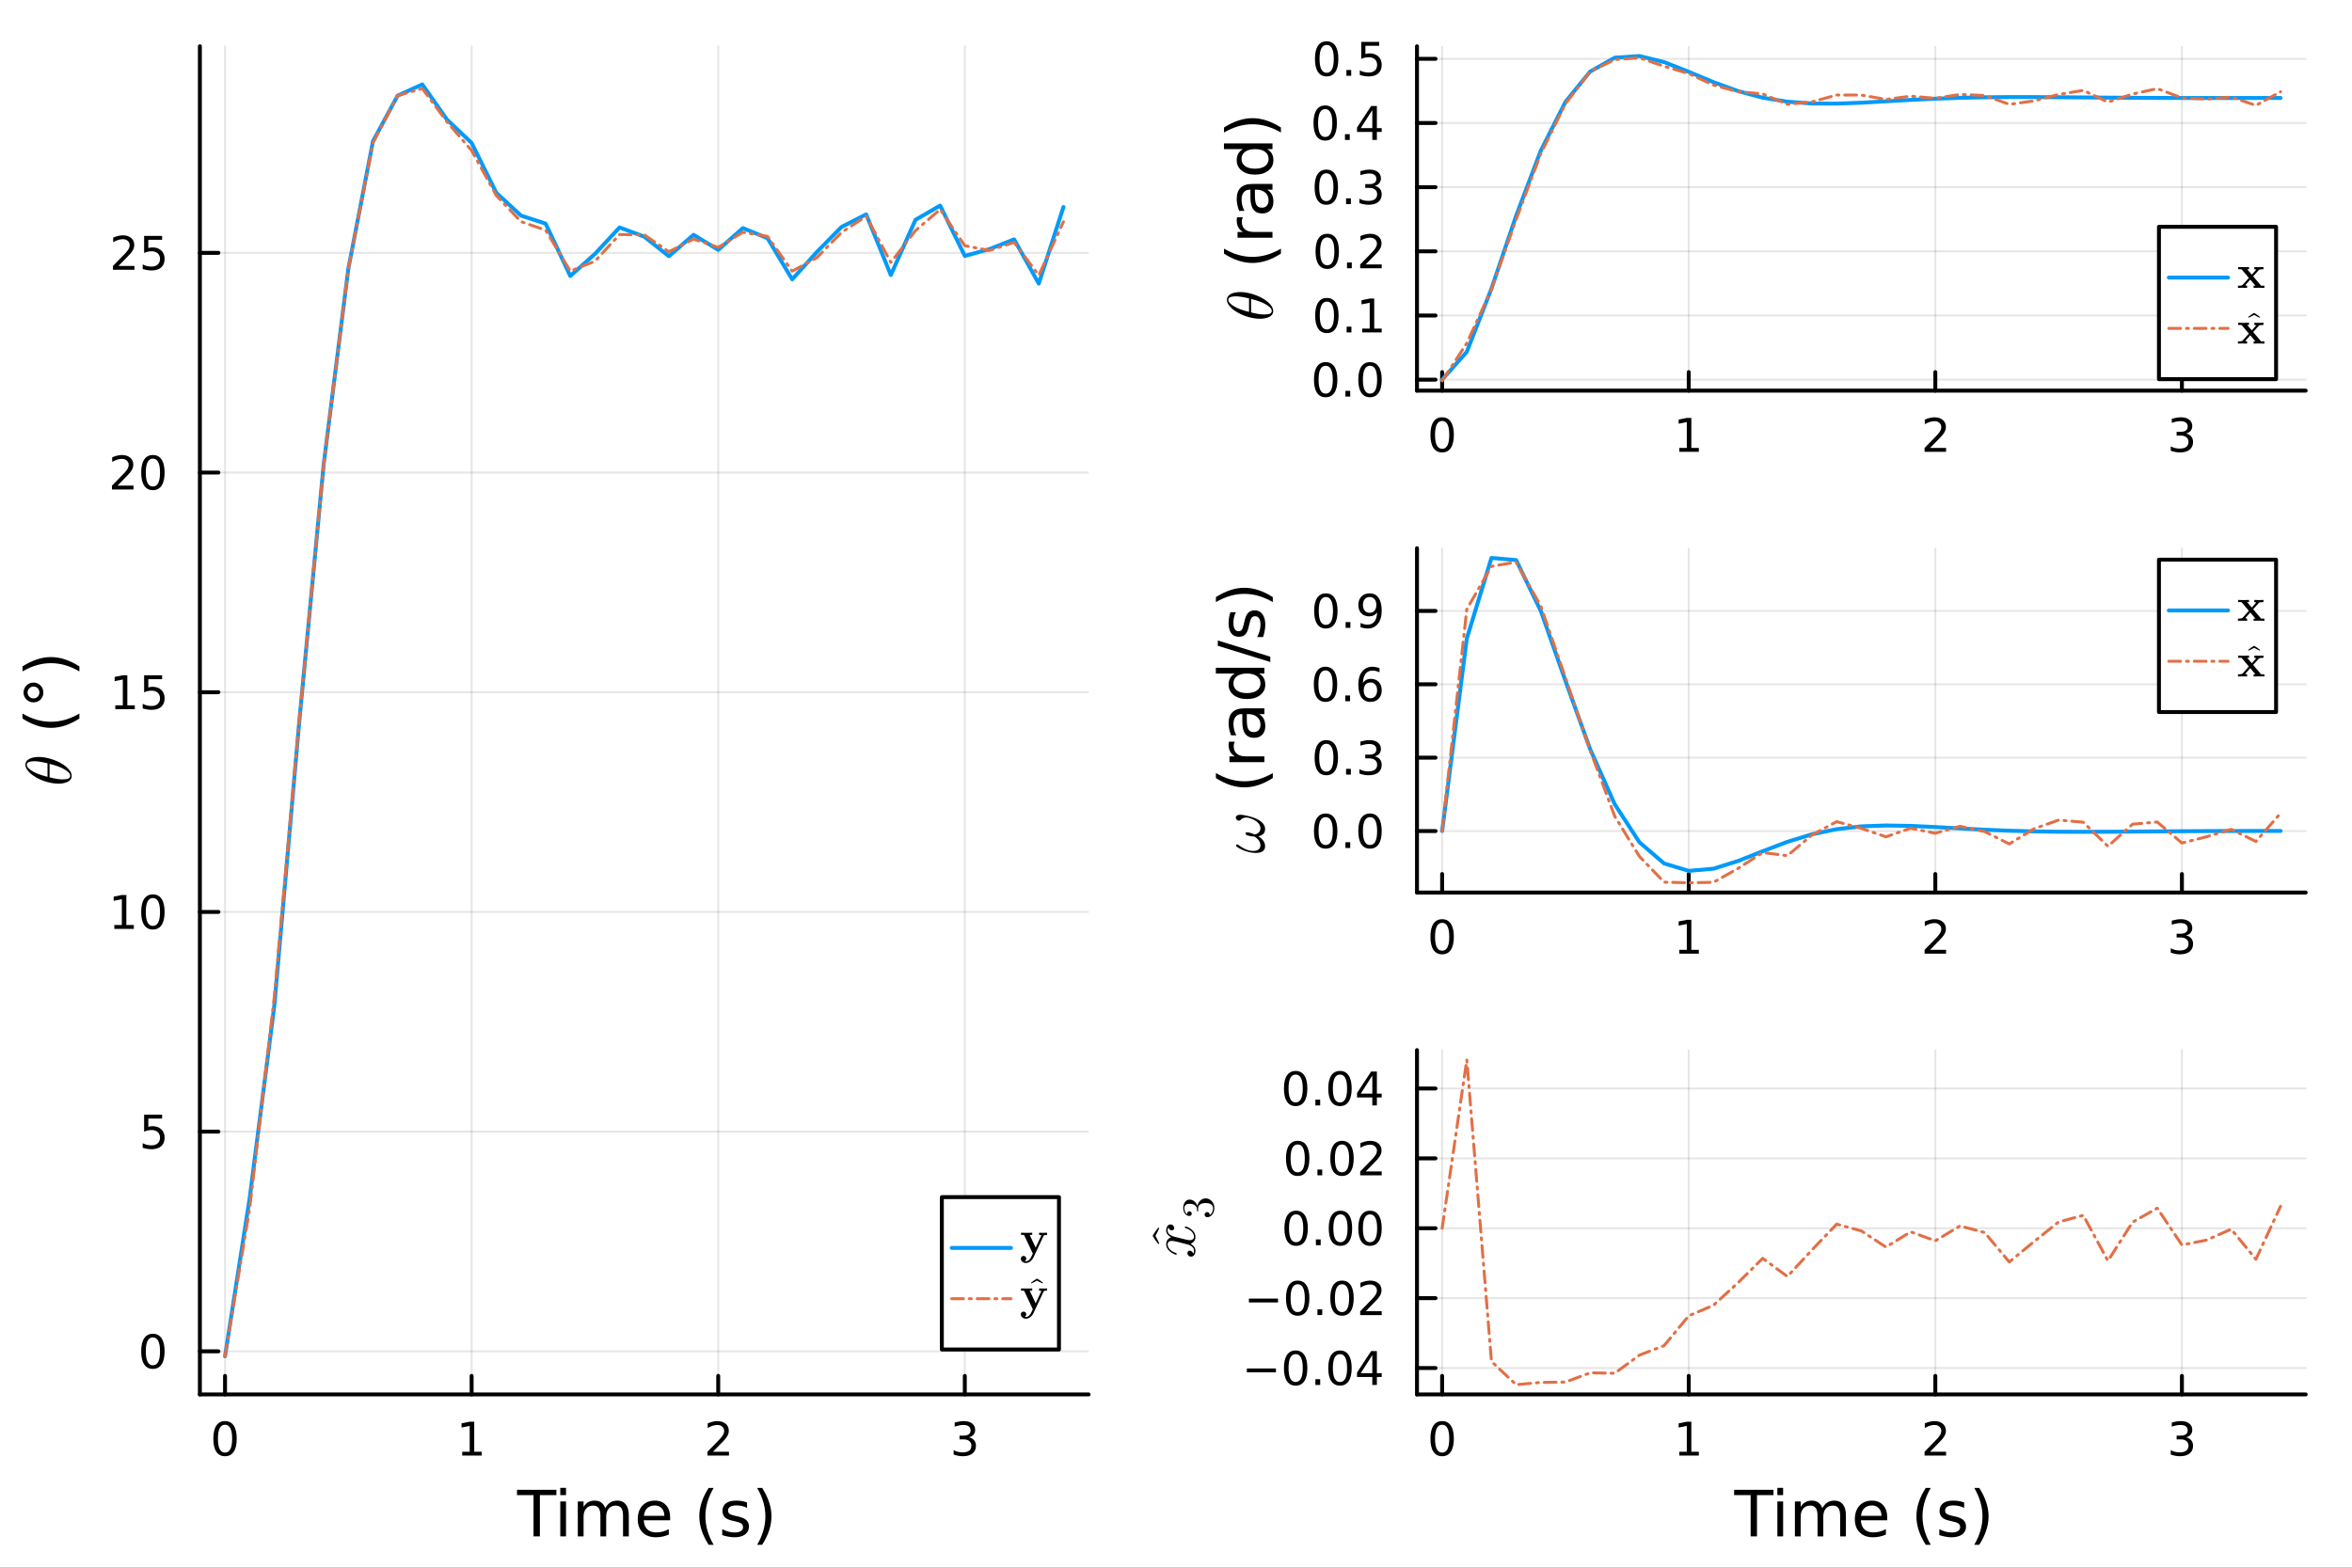<?xml version="1.0" encoding="utf-8"?>
<svg xmlns="http://www.w3.org/2000/svg" xmlns:xlink="http://www.w3.org/1999/xlink" width="600" height="400" viewBox="0 0 2400 1600">
<rect x="0" y="0" width="2400" height="1600" fill="#333333" stroke="none"/>
<defs>
  <clipPath id="clip690">
    <rect x="0" y="0" width="2400" height="1600"/>
  </clipPath>
</defs>
<path clip-path="url(#clip690)" d="M0 1600 L2400 1600 L2400 0 L0 0  Z" fill="#ffffff" fill-rule="evenodd" fill-opacity="1"/>
<defs>
  <clipPath id="clip691">
    <rect x="480" y="0" width="1681" height="1600"/>
  </clipPath>
</defs>
<path clip-path="url(#clip690)" d="M203.964 1423.18 L1110.81 1423.18 L1110.81 47.244 L203.964 47.244  Z" fill="#ffffff" fill-rule="evenodd" fill-opacity="1"/>
<defs>
  <clipPath id="clip692">
    <rect x="203" y="47" width="908" height="1377"/>
  </clipPath>
</defs>
<polyline clip-path="url(#clip692)" style="stroke:#000000; stroke-linecap:round; stroke-linejoin:round; stroke-width:2; stroke-opacity:0.1; fill:none" points="229.629,1423.18 229.629,47.244 "/>
<polyline clip-path="url(#clip692)" style="stroke:#000000; stroke-linecap:round; stroke-linejoin:round; stroke-width:2; stroke-opacity:0.1; fill:none" points="481.252,1423.18 481.252,47.244 "/>
<polyline clip-path="url(#clip692)" style="stroke:#000000; stroke-linecap:round; stroke-linejoin:round; stroke-width:2; stroke-opacity:0.1; fill:none" points="732.874,1423.18 732.874,47.244 "/>
<polyline clip-path="url(#clip692)" style="stroke:#000000; stroke-linecap:round; stroke-linejoin:round; stroke-width:2; stroke-opacity:0.1; fill:none" points="984.497,1423.18 984.497,47.244 "/>
<polyline clip-path="url(#clip692)" style="stroke:#000000; stroke-linecap:round; stroke-linejoin:round; stroke-width:2; stroke-opacity:0.1; fill:none" points="203.964,1379.17 1110.81,1379.17 "/>
<polyline clip-path="url(#clip692)" style="stroke:#000000; stroke-linecap:round; stroke-linejoin:round; stroke-width:2; stroke-opacity:0.1; fill:none" points="203.964,1154.95 1110.81,1154.95 "/>
<polyline clip-path="url(#clip692)" style="stroke:#000000; stroke-linecap:round; stroke-linejoin:round; stroke-width:2; stroke-opacity:0.1; fill:none" points="203.964,930.736 1110.81,930.736 "/>
<polyline clip-path="url(#clip692)" style="stroke:#000000; stroke-linecap:round; stroke-linejoin:round; stroke-width:2; stroke-opacity:0.1; fill:none" points="203.964,706.517 1110.81,706.517 "/>
<polyline clip-path="url(#clip692)" style="stroke:#000000; stroke-linecap:round; stroke-linejoin:round; stroke-width:2; stroke-opacity:0.1; fill:none" points="203.964,482.299 1110.81,482.299 "/>
<polyline clip-path="url(#clip692)" style="stroke:#000000; stroke-linecap:round; stroke-linejoin:round; stroke-width:2; stroke-opacity:0.1; fill:none" points="203.964,258.08 1110.81,258.08 "/>
<polyline clip-path="url(#clip690)" style="stroke:#000000; stroke-linecap:round; stroke-linejoin:round; stroke-width:4; stroke-opacity:1; fill:none" points="203.964,1423.18 1110.81,1423.18 "/>
<polyline clip-path="url(#clip690)" style="stroke:#000000; stroke-linecap:round; stroke-linejoin:round; stroke-width:4; stroke-opacity:1; fill:none" points="229.629,1423.18 229.629,1404.28 "/>
<polyline clip-path="url(#clip690)" style="stroke:#000000; stroke-linecap:round; stroke-linejoin:round; stroke-width:4; stroke-opacity:1; fill:none" points="481.252,1423.18 481.252,1404.28 "/>
<polyline clip-path="url(#clip690)" style="stroke:#000000; stroke-linecap:round; stroke-linejoin:round; stroke-width:4; stroke-opacity:1; fill:none" points="732.874,1423.18 732.874,1404.28 "/>
<polyline clip-path="url(#clip690)" style="stroke:#000000; stroke-linecap:round; stroke-linejoin:round; stroke-width:4; stroke-opacity:1; fill:none" points="984.497,1423.18 984.497,1404.28 "/>
<path clip-path="url(#clip690)" d="M229.629 1454.1 Q226.018 1454.1 224.189 1457.66 Q222.384 1461.2 222.384 1468.33 Q222.384 1475.44 224.189 1479.01 Q226.018 1482.55 229.629 1482.55 Q233.263 1482.55 235.069 1479.01 Q236.898 1475.44 236.898 1468.33 Q236.898 1461.2 235.069 1457.66 Q233.263 1454.1 229.629 1454.1 M229.629 1450.39 Q235.439 1450.39 238.495 1455 Q241.573 1459.58 241.573 1468.33 Q241.573 1477.06 238.495 1481.67 Q235.439 1486.25 229.629 1486.25 Q223.819 1486.25 220.74 1481.67 Q217.685 1477.06 217.685 1468.33 Q217.685 1459.58 220.74 1455 Q223.819 1450.39 229.629 1450.39 Z" fill="#000000" fill-rule="nonzero" fill-opacity="1" /><path clip-path="url(#clip690)" d="M471.634 1481.64 L479.273 1481.64 L479.273 1455.28 L470.962 1456.95 L470.962 1452.69 L479.226 1451.02 L483.902 1451.02 L483.902 1481.64 L491.541 1481.64 L491.541 1485.58 L471.634 1485.58 L471.634 1481.64 Z" fill="#000000" fill-rule="nonzero" fill-opacity="1" /><path clip-path="url(#clip690)" d="M727.527 1481.64 L743.847 1481.64 L743.847 1485.58 L721.902 1485.58 L721.902 1481.64 Q724.564 1478.89 729.148 1474.26 Q733.754 1469.61 734.935 1468.27 Q737.18 1465.74 738.06 1464.01 Q738.962 1462.25 738.962 1460.56 Q738.962 1457.8 737.018 1456.07 Q735.097 1454.33 731.995 1454.33 Q729.796 1454.33 727.342 1455.09 Q724.912 1455.86 722.134 1457.41 L722.134 1452.69 Q724.958 1451.55 727.411 1450.97 Q729.865 1450.39 731.902 1450.39 Q737.273 1450.39 740.467 1453.08 Q743.661 1455.77 743.661 1460.26 Q743.661 1462.39 742.851 1464.31 Q742.064 1466.2 739.958 1468.8 Q739.379 1469.47 736.277 1472.69 Q733.175 1475.88 727.527 1481.64 Z" fill="#000000" fill-rule="nonzero" fill-opacity="1" /><path clip-path="url(#clip690)" d="M988.745 1466.95 Q992.101 1467.66 993.976 1469.93 Q995.874 1472.2 995.874 1475.53 Q995.874 1480.65 992.356 1483.45 Q988.837 1486.25 982.356 1486.25 Q980.18 1486.25 977.865 1485.81 Q975.574 1485.39 973.12 1484.54 L973.12 1480.02 Q975.064 1481.16 977.379 1481.74 Q979.694 1482.32 982.217 1482.32 Q986.615 1482.32 988.907 1480.58 Q991.222 1478.84 991.222 1475.53 Q991.222 1472.48 989.069 1470.77 Q986.939 1469.03 983.12 1469.03 L979.092 1469.03 L979.092 1465.19 L983.305 1465.19 Q986.754 1465.19 988.583 1463.82 Q990.411 1462.43 990.411 1459.84 Q990.411 1457.18 988.513 1455.77 Q986.638 1454.33 983.12 1454.33 Q981.199 1454.33 978.999 1454.75 Q976.8 1455.16 974.162 1456.04 L974.162 1451.88 Q976.824 1451.14 979.138 1450.77 Q981.476 1450.39 983.536 1450.39 Q988.861 1450.39 991.962 1452.83 Q995.064 1455.23 995.064 1459.35 Q995.064 1462.22 993.421 1464.21 Q991.777 1466.18 988.745 1466.95 Z" fill="#000000" fill-rule="nonzero" fill-opacity="1" /><path clip-path="url(#clip690)" d="M527.559 1520.52 L567.758 1520.52 L567.758 1525.93 L550.889 1525.93 L550.889 1568.04 L544.428 1568.04 L544.428 1525.93 L527.559 1525.93 L527.559 1520.52 Z" fill="#000000" fill-rule="nonzero" fill-opacity="1" /><path clip-path="url(#clip690)" d="M571.705 1532.4 L577.562 1532.4 L577.562 1568.04 L571.705 1568.04 L571.705 1532.4 M571.705 1518.52 L577.562 1518.52 L577.562 1525.93 L571.705 1525.93 L571.705 1518.52 Z" fill="#000000" fill-rule="nonzero" fill-opacity="1" /><path clip-path="url(#clip690)" d="M617.57 1539.24 Q619.766 1535.29 622.822 1533.41 Q625.877 1531.54 630.015 1531.54 Q635.585 1531.54 638.609 1535.45 Q641.633 1539.33 641.633 1546.53 L641.633 1568.04 L635.744 1568.04 L635.744 1546.72 Q635.744 1541.59 633.93 1539.11 Q632.116 1536.63 628.392 1536.63 Q623.84 1536.63 621.199 1539.65 Q618.557 1542.68 618.557 1547.9 L618.557 1568.04 L612.669 1568.04 L612.669 1546.72 Q612.669 1541.56 610.854 1539.11 Q609.04 1536.63 605.252 1536.63 Q600.765 1536.63 598.123 1539.68 Q595.481 1542.71 595.481 1547.9 L595.481 1568.04 L589.593 1568.04 L589.593 1532.4 L595.481 1532.4 L595.481 1537.93 Q597.486 1534.66 600.287 1533.1 Q603.088 1531.54 606.939 1531.54 Q610.822 1531.54 613.528 1533.51 Q616.265 1535.48 617.57 1539.24 Z" fill="#000000" fill-rule="nonzero" fill-opacity="1" /><path clip-path="url(#clip690)" d="M683.805 1548.76 L683.805 1551.62 L656.878 1551.62 Q657.26 1557.67 660.507 1560.85 Q663.785 1564 669.61 1564 Q672.984 1564 676.135 1563.17 Q679.317 1562.35 682.437 1560.69 L682.437 1566.23 Q679.286 1567.57 675.975 1568.27 Q672.665 1568.97 669.26 1568.97 Q660.73 1568.97 655.733 1564 Q650.767 1559.04 650.767 1550.57 Q650.767 1541.82 655.478 1536.69 Q660.22 1531.54 668.241 1531.54 Q675.434 1531.54 679.604 1536.18 Q683.805 1540.8 683.805 1548.76 M677.949 1547.04 Q677.885 1542.23 675.243 1539.37 Q672.633 1536.5 668.305 1536.5 Q663.403 1536.5 660.443 1539.27 Q657.515 1542.04 657.069 1547.07 L677.949 1547.04 Z" fill="#000000" fill-rule="nonzero" fill-opacity="1" /><path clip-path="url(#clip690)" d="M728.206 1518.58 Q723.941 1525.9 721.872 1533.06 Q719.803 1540.23 719.803 1547.58 Q719.803 1554.93 721.872 1562.16 Q723.973 1569.35 728.206 1576.64 L723.114 1576.64 Q718.339 1569.16 715.952 1561.93 Q713.597 1554.71 713.597 1547.58 Q713.597 1540.48 715.952 1533.29 Q718.307 1526.09 723.114 1518.58 L728.206 1518.58 Z" fill="#000000" fill-rule="nonzero" fill-opacity="1" /><path clip-path="url(#clip690)" d="M762.294 1533.45 L762.294 1538.98 Q759.812 1537.71 757.138 1537.07 Q754.465 1536.44 751.6 1536.44 Q747.24 1536.44 745.043 1537.77 Q742.879 1539.11 742.879 1541.79 Q742.879 1543.82 744.439 1545 Q745.998 1546.15 750.709 1547.2 L752.714 1547.64 Q758.952 1548.98 761.562 1551.43 Q764.204 1553.85 764.204 1558.21 Q764.204 1563.17 760.257 1566.07 Q756.343 1568.97 749.468 1568.97 Q746.603 1568.97 743.484 1568.39 Q740.396 1567.85 736.959 1566.74 L736.959 1560.69 Q740.205 1562.38 743.356 1563.24 Q746.508 1564.07 749.595 1564.07 Q753.733 1564.07 755.961 1562.66 Q758.189 1561.23 758.189 1558.65 Q758.189 1556.27 756.565 1554.99 Q754.974 1553.72 749.531 1552.54 L747.494 1552.07 Q742.052 1550.92 739.633 1548.56 Q737.214 1546.18 737.214 1542.04 Q737.214 1537.01 740.778 1534.27 Q744.343 1531.54 750.9 1531.54 Q754.146 1531.54 757.011 1532.01 Q759.876 1532.49 762.294 1533.45 Z" fill="#000000" fill-rule="nonzero" fill-opacity="1" /><path clip-path="url(#clip690)" d="M772.607 1518.58 L777.699 1518.58 Q782.474 1526.09 784.829 1533.29 Q787.216 1540.48 787.216 1547.58 Q787.216 1554.71 784.829 1561.93 Q782.474 1569.16 777.699 1576.64 L772.607 1576.64 Q776.84 1569.35 778.909 1562.16 Q781.01 1554.93 781.01 1547.58 Q781.01 1540.23 778.909 1533.06 Q776.84 1525.9 772.607 1518.58 Z" fill="#000000" fill-rule="nonzero" fill-opacity="1" /><polyline clip-path="url(#clip690)" style="stroke:#000000; stroke-linecap:round; stroke-linejoin:round; stroke-width:4; stroke-opacity:1; fill:none" points="203.964,1423.18 203.964,47.244 "/>
<polyline clip-path="url(#clip690)" style="stroke:#000000; stroke-linecap:round; stroke-linejoin:round; stroke-width:4; stroke-opacity:1; fill:none" points="203.964,1379.17 222.861,1379.17 "/>
<polyline clip-path="url(#clip690)" style="stroke:#000000; stroke-linecap:round; stroke-linejoin:round; stroke-width:4; stroke-opacity:1; fill:none" points="203.964,1154.95 222.861,1154.95 "/>
<polyline clip-path="url(#clip690)" style="stroke:#000000; stroke-linecap:round; stroke-linejoin:round; stroke-width:4; stroke-opacity:1; fill:none" points="203.964,930.736 222.861,930.736 "/>
<polyline clip-path="url(#clip690)" style="stroke:#000000; stroke-linecap:round; stroke-linejoin:round; stroke-width:4; stroke-opacity:1; fill:none" points="203.964,706.517 222.861,706.517 "/>
<polyline clip-path="url(#clip690)" style="stroke:#000000; stroke-linecap:round; stroke-linejoin:round; stroke-width:4; stroke-opacity:1; fill:none" points="203.964,482.299 222.861,482.299 "/>
<polyline clip-path="url(#clip690)" style="stroke:#000000; stroke-linecap:round; stroke-linejoin:round; stroke-width:4; stroke-opacity:1; fill:none" points="203.964,258.08 222.861,258.08 "/>
<path clip-path="url(#clip690)" d="M156.019 1364.97 Q152.408 1364.97 150.579 1368.54 Q148.774 1372.08 148.774 1379.21 Q148.774 1386.31 150.579 1389.88 Q152.408 1393.42 156.019 1393.42 Q159.653 1393.42 161.459 1389.88 Q163.288 1386.31 163.288 1379.21 Q163.288 1372.08 161.459 1368.54 Q159.653 1364.97 156.019 1364.97 M156.019 1361.27 Q161.829 1361.27 164.885 1365.87 Q167.964 1370.46 167.964 1379.21 Q167.964 1387.93 164.885 1392.54 Q161.829 1397.12 156.019 1397.12 Q150.209 1397.12 147.13 1392.54 Q144.075 1387.93 144.075 1379.21 Q144.075 1370.46 147.13 1365.87 Q150.209 1361.27 156.019 1361.27 Z" fill="#000000" fill-rule="nonzero" fill-opacity="1" /><path clip-path="url(#clip690)" d="M147.061 1137.67 L165.417 1137.67 L165.417 1141.61 L151.343 1141.61 L151.343 1150.08 Q152.362 1149.73 153.38 1149.57 Q154.399 1149.39 155.417 1149.39 Q161.204 1149.39 164.584 1152.56 Q167.964 1155.73 167.964 1161.15 Q167.964 1166.73 164.491 1169.83 Q161.019 1172.91 154.7 1172.91 Q152.524 1172.91 150.255 1172.54 Q148.01 1172.17 145.603 1171.42 L145.603 1166.73 Q147.686 1167.86 149.908 1168.42 Q152.13 1168.97 154.607 1168.97 Q158.612 1168.97 160.95 1166.86 Q163.288 1164.76 163.288 1161.15 Q163.288 1157.54 160.95 1155.43 Q158.612 1153.32 154.607 1153.32 Q152.732 1153.32 150.857 1153.74 Q149.005 1154.16 147.061 1155.04 L147.061 1137.67 Z" fill="#000000" fill-rule="nonzero" fill-opacity="1" /><path clip-path="url(#clip690)" d="M116.668 944.081 L124.306 944.081 L124.306 917.715 L115.996 919.382 L115.996 915.123 L124.26 913.456 L128.936 913.456 L128.936 944.081 L136.575 944.081 L136.575 948.016 L116.668 948.016 L116.668 944.081 Z" fill="#000000" fill-rule="nonzero" fill-opacity="1" /><path clip-path="url(#clip690)" d="M156.019 916.535 Q152.408 916.535 150.579 920.099 Q148.774 923.641 148.774 930.771 Q148.774 937.877 150.579 941.442 Q152.408 944.984 156.019 944.984 Q159.653 944.984 161.459 941.442 Q163.288 937.877 163.288 930.771 Q163.288 923.641 161.459 920.099 Q159.653 916.535 156.019 916.535 M156.019 912.831 Q161.829 912.831 164.885 917.437 Q167.964 922.021 167.964 930.771 Q167.964 939.498 164.885 944.104 Q161.829 948.687 156.019 948.687 Q150.209 948.687 147.13 944.104 Q144.075 939.498 144.075 930.771 Q144.075 922.021 147.13 917.437 Q150.209 912.831 156.019 912.831 Z" fill="#000000" fill-rule="nonzero" fill-opacity="1" /><path clip-path="url(#clip690)" d="M117.663 719.862 L125.302 719.862 L125.302 693.497 L116.992 695.163 L116.992 690.904 L125.255 689.237 L129.931 689.237 L129.931 719.862 L137.57 719.862 L137.57 723.797 L117.663 723.797 L117.663 719.862 Z" fill="#000000" fill-rule="nonzero" fill-opacity="1" /><path clip-path="url(#clip690)" d="M147.061 689.237 L165.417 689.237 L165.417 693.173 L151.343 693.173 L151.343 701.645 Q152.362 701.298 153.38 701.136 Q154.399 700.95 155.417 700.95 Q161.204 700.95 164.584 704.122 Q167.964 707.293 167.964 712.71 Q167.964 718.288 164.491 721.39 Q161.019 724.469 154.7 724.469 Q152.524 724.469 150.255 724.098 Q148.01 723.728 145.603 722.987 L145.603 718.288 Q147.686 719.422 149.908 719.978 Q152.13 720.534 154.607 720.534 Q158.612 720.534 160.95 718.427 Q163.288 716.321 163.288 712.71 Q163.288 709.098 160.95 706.992 Q158.612 704.885 154.607 704.885 Q152.732 704.885 150.857 705.302 Q149.005 705.719 147.061 706.598 L147.061 689.237 Z" fill="#000000" fill-rule="nonzero" fill-opacity="1" /><path clip-path="url(#clip690)" d="M119.885 495.644 L136.204 495.644 L136.204 499.579 L114.26 499.579 L114.26 495.644 Q116.922 492.889 121.505 488.259 Q126.112 483.607 127.292 482.264 Q129.538 479.741 130.417 478.005 Q131.32 476.246 131.32 474.556 Q131.32 471.801 129.376 470.065 Q127.455 468.329 124.353 468.329 Q122.154 468.329 119.7 469.093 Q117.269 469.857 114.492 471.408 L114.492 466.686 Q117.316 465.551 119.769 464.973 Q122.223 464.394 124.26 464.394 Q129.63 464.394 132.825 467.079 Q136.019 469.764 136.019 474.255 Q136.019 476.385 135.209 478.306 Q134.422 480.204 132.316 482.797 Q131.737 483.468 128.635 486.685 Q125.533 489.88 119.885 495.644 Z" fill="#000000" fill-rule="nonzero" fill-opacity="1" /><path clip-path="url(#clip690)" d="M156.019 468.098 Q152.408 468.098 150.579 471.662 Q148.774 475.204 148.774 482.334 Q148.774 489.44 150.579 493.005 Q152.408 496.546 156.019 496.546 Q159.653 496.546 161.459 493.005 Q163.288 489.44 163.288 482.334 Q163.288 475.204 161.459 471.662 Q159.653 468.098 156.019 468.098 M156.019 464.394 Q161.829 464.394 164.885 469 Q167.964 473.584 167.964 482.334 Q167.964 491.06 164.885 495.667 Q161.829 500.25 156.019 500.25 Q150.209 500.25 147.13 495.667 Q144.075 491.06 144.075 482.334 Q144.075 473.584 147.13 469 Q150.209 464.394 156.019 464.394 Z" fill="#000000" fill-rule="nonzero" fill-opacity="1" /><path clip-path="url(#clip690)" d="M120.88 271.425 L137.2 271.425 L137.2 275.36 L115.256 275.36 L115.256 271.425 Q117.918 268.671 122.501 264.041 Q127.107 259.388 128.288 258.046 Q130.533 255.522 131.413 253.786 Q132.316 252.027 132.316 250.337 Q132.316 247.583 130.371 245.847 Q128.45 244.11 125.348 244.11 Q123.149 244.11 120.695 244.874 Q118.265 245.638 115.487 247.189 L115.487 242.467 Q118.311 241.333 120.765 240.754 Q123.218 240.175 125.255 240.175 Q130.626 240.175 133.82 242.86 Q137.015 245.546 137.015 250.036 Q137.015 252.166 136.204 254.087 Q135.417 255.985 133.311 258.578 Q132.732 259.249 129.63 262.467 Q126.529 265.661 120.88 271.425 Z" fill="#000000" fill-rule="nonzero" fill-opacity="1" /><path clip-path="url(#clip690)" d="M147.061 240.8 L165.417 240.8 L165.417 244.735 L151.343 244.735 L151.343 253.208 Q152.362 252.86 153.38 252.698 Q154.399 252.513 155.417 252.513 Q161.204 252.513 164.584 255.684 Q167.964 258.856 167.964 264.272 Q167.964 269.851 164.491 272.953 Q161.019 276.032 154.7 276.032 Q152.524 276.032 150.255 275.661 Q148.01 275.291 145.603 274.55 L145.603 269.851 Q147.686 270.985 149.908 271.541 Q152.13 272.096 154.607 272.096 Q158.612 272.096 160.95 269.99 Q163.288 267.883 163.288 264.272 Q163.288 260.661 160.95 258.555 Q158.612 256.448 154.607 256.448 Q152.732 256.448 150.857 256.865 Q149.005 257.282 147.061 258.161 L147.061 240.8 Z" fill="#000000" fill-rule="nonzero" fill-opacity="1" /><path clip-path="url(#clip690)" d="M39.433 772.564 Q44.844 772.564 50.931 774.303 Q56.986 776.01 61.881 778.715 Q66.744 781.42 69.965 784.963 Q73.153 788.505 73.153 791.887 Q73.153 794.045 71.961 795.655 Q70.737 797.233 68.709 798.103 Q66.647 798.972 64.393 799.391 Q62.106 799.81 59.627 799.81 Q55.923 799.81 51.897 799.005 Q47.839 798.199 44.168 796.847 Q40.464 795.494 37.115 793.594 Q33.733 791.694 31.285 789.6 Q28.805 787.475 27.356 785.092 Q25.907 782.708 25.907 780.486 Q25.907 778.876 26.616 777.588 Q27.292 776.267 28.483 775.43 Q29.643 774.593 31.028 774.013 Q32.413 773.401 34.023 773.111 Q35.601 772.821 36.921 772.692 Q38.21 772.564 39.433 772.564 M35.343 776.911 Q33.701 776.911 32.477 777.04 Q31.221 777.169 29.965 777.523 Q28.709 777.878 28.032 778.65 Q27.356 779.391 27.356 780.551 Q27.356 783.932 34.281 787.733 Q36.438 788.956 39.369 790.051 Q42.3 791.146 43.685 791.533 Q45.069 791.919 48.483 792.821 L48.483 779.037 Q39.691 776.911 35.343 776.911 M50.577 779.617 L50.577 793.336 Q58.628 795.462 63.652 795.462 Q68.032 795.462 69.868 794.56 Q71.671 793.626 71.671 791.887 Q71.671 789.89 69.675 788.022 Q67.646 786.154 63.974 784.254 Q59.208 781.742 50.577 779.617 Z" fill="#000000" fill-rule="nonzero" fill-opacity="1" /><path clip-path="url(#clip690)" d="M22.951 728.256 Q30.271 732.521 37.433 734.59 Q44.594 736.658 51.947 736.658 Q59.299 736.658 66.524 734.59 Q73.717 732.489 81.006 728.256 L81.006 733.348 Q73.526 738.123 66.301 740.51 Q59.076 742.865 51.947 742.865 Q44.849 742.865 37.656 740.51 Q30.462 738.154 22.951 733.348 L22.951 728.256 Z" fill="#000000" fill-rule="nonzero" fill-opacity="1" /><path clip-path="url(#clip690)" d="M28.139 706.74 Q28.139 709.286 29.921 711.036 Q31.672 712.787 34.218 712.787 Q36.732 712.787 38.483 711.036 Q40.202 709.286 40.202 706.74 Q40.202 704.193 38.483 702.443 Q36.732 700.692 34.218 700.692 Q31.703 700.692 29.921 702.475 Q28.139 704.225 28.139 706.74 M24.033 706.74 Q24.033 704.703 24.829 702.825 Q25.592 700.947 27.057 699.578 Q28.489 698.114 30.303 697.382 Q32.117 696.65 34.218 696.65 Q38.419 696.65 41.348 699.61 Q44.244 702.538 44.244 706.803 Q44.244 711.1 41.379 713.965 Q38.515 716.829 34.218 716.829 Q29.953 716.829 26.993 713.901 Q24.033 710.973 24.033 706.74 Z" fill="#000000" fill-rule="nonzero" fill-opacity="1" /><path clip-path="url(#clip690)" d="M22.951 685.224 L22.951 680.131 Q30.462 675.357 37.656 673.001 Q44.849 670.614 51.947 670.614 Q59.076 670.614 66.301 673.001 Q73.526 675.357 81.006 680.131 L81.006 685.224 Q73.717 680.99 66.524 678.921 Q59.299 676.821 51.947 676.821 Q44.594 676.821 37.433 678.921 Q30.271 680.99 22.951 685.224 Z" fill="#000000" fill-rule="nonzero" fill-opacity="1" /><polyline clip-path="url(#clip692)" style="stroke:#009af9; stroke-linecap:round; stroke-linejoin:round; stroke-width:4; stroke-opacity:1; fill:none" points="229.629,1384.24 254.791,1222.73 279.954,1026.19 305.116,739.302 330.278,474.047 355.44,274.338 380.603,144.085 405.765,97.621 430.927,86.186 456.089,122.044 481.252,145.916 506.414,196.738 531.576,220.006 556.739,228.218 581.901,281.681 607.063,259.145 632.225,232.128 657.388,241.532 682.55,261.485 707.712,239.652 732.874,255.019 758.037,232.793 783.199,243.123 808.361,285.111 833.524,257.203 858.686,231.665 883.848,218.81 909.01,280.709 934.173,224.339 959.335,209.828 984.497,261.21 1009.66,254.247 1034.82,244.305 1059.98,289.427 1085.15,211.286 "/>
<polyline clip-path="url(#clip692)" style="stroke:#e26f46; stroke-linecap:round; stroke-linejoin:round; stroke-width:3; stroke-opacity:1; fill:none" stroke-dasharray="12, 6, 2, 6" points="229.629,1384.09 254.791,1233.26 279.954,1017.13 305.116,737.958 330.278,474.286 355.44,274.38 380.603,145.793 405.765,97.535 430.927,90.387 456.089,124.386 481.252,153.624 506.414,199.527 531.576,226.146 556.739,234.924 581.901,276.637 607.063,266.594 632.225,239.358 657.388,239.626 682.55,256.911 707.712,243.981 732.874,252.459 758.037,237.012 783.199,241.265 808.361,276.757 833.524,262.97 858.686,237.248 883.848,220.681 909.01,267.823 934.173,235.311 959.335,213.781 984.497,250.788 1009.66,255.623 1034.82,247.401 1059.98,280.897 1085.15,226.316 "/>
<path clip-path="url(#clip690)" d="M961.069 1377.32 L1080.58 1377.32 L1080.58 1221.8 L961.069 1221.8  Z" fill="#ffffff" fill-rule="evenodd" fill-opacity="1"/>
<polyline clip-path="url(#clip690)" style="stroke:#000000; stroke-linecap:round; stroke-linejoin:round; stroke-width:4; stroke-opacity:1; fill:none" points="961.069,1377.32 1080.58,1377.32 1080.58,1221.8 961.069,1221.8 961.069,1377.32 "/>
<polyline clip-path="url(#clip690)" style="stroke:#009af9; stroke-linecap:round; stroke-linejoin:round; stroke-width:4; stroke-opacity:1; fill:none" points="971.145,1273.64 1031.6,1273.64 "/>
<path clip-path="url(#clip690)" d="M1068.45 1260.37 Q1066.97 1260.37 1066.22 1260.51 Q1065.48 1260.63 1065.29 1260.8 Q1065.1 1260.96 1064.89 1261.38 L1054.58 1283.3 Q1053.48 1285.65 1051.42 1287.33 Q1049.38 1289.02 1046.81 1289.02 Q1044.65 1289.02 1043.15 1287.71 Q1041.68 1286.42 1041.68 1284.59 Q1041.68 1283.28 1042.5 1282.53 Q1043.32 1281.81 1044.42 1281.81 Q1045.64 1281.81 1046.41 1282.58 Q1047.21 1283.35 1047.21 1284.55 Q1047.21 1285.32 1046.88 1285.9 Q1046.55 1286.51 1046.25 1286.72 Q1045.96 1286.96 1045.66 1287.1 Q1046.15 1287.29 1046.81 1287.29 Q1047.79 1287.29 1048.63 1286.89 Q1049.5 1286.51 1050.06 1286 Q1050.65 1285.51 1051.23 1284.62 Q1051.82 1283.75 1052.1 1283.19 Q1052.38 1282.65 1052.8 1281.71 L1053.9 1279.42 L1044.93 1260.37 L1041.87 1260.37 L1041.87 1258.13 L1047.35 1258.27 L1053.3 1258.13 L1053.3 1260.37 L1050.7 1260.37 L1056.79 1273.33 L1062.31 1261.52 L1062.55 1260.96 Q1062.55 1260.7 1061.99 1260.56 Q1061.42 1260.4 1060.86 1260.4 L1060.3 1260.37 L1060.3 1258.13 L1064.66 1258.27 Q1066.72 1258.27 1068.45 1258.13 L1068.45 1260.37 Z" fill="#000000" fill-rule="nonzero" fill-opacity="1" /><polyline clip-path="url(#clip690)" style="stroke:#e26f46; stroke-linecap:round; stroke-linejoin:round; stroke-width:3; stroke-opacity:1; fill:none" stroke-dasharray="12, 6, 2, 6" points="971.145,1325.48 1031.6,1325.48 "/>
<path clip-path="url(#clip690)" d="M1064.26 1309.2 L1063.85 1309.87 Q1061.31 1308.77 1058.15 1307.01 Q1054.98 1308.77 1052.44 1309.87 L1052.05 1309.2 Q1054.82 1306.79 1058.15 1304.93 Q1061.51 1306.8 1064.26 1309.2 Z" fill="#000000" fill-rule="nonzero" fill-opacity="1" /><path clip-path="url(#clip690)" d="M1068.45 1317.22 Q1066.97 1317.22 1066.22 1317.36 Q1065.48 1317.48 1065.29 1317.64 Q1065.1 1317.8 1064.89 1318.23 L1054.58 1340.15 Q1053.48 1342.49 1051.42 1344.18 Q1049.38 1345.86 1046.81 1345.86 Q1044.65 1345.86 1043.15 1344.55 Q1041.68 1343.26 1041.68 1341.44 Q1041.68 1340.13 1042.5 1339.38 Q1043.32 1338.65 1044.42 1338.65 Q1045.64 1338.65 1046.41 1339.42 Q1047.21 1340.2 1047.21 1341.39 Q1047.21 1342.16 1046.88 1342.75 Q1046.55 1343.36 1046.25 1343.57 Q1045.96 1343.8 1045.66 1343.94 Q1046.15 1344.13 1046.81 1344.13 Q1047.79 1344.13 1048.63 1343.73 Q1049.5 1343.36 1050.06 1342.84 Q1050.65 1342.35 1051.23 1341.46 Q1051.82 1340.59 1052.1 1340.03 Q1052.38 1339.49 1052.8 1338.56 L1053.9 1336.26 L1044.93 1317.22 L1041.87 1317.22 L1041.87 1314.97 L1047.35 1315.11 L1053.3 1314.97 L1053.3 1317.22 L1050.7 1317.22 L1056.79 1330.17 L1062.31 1318.37 L1062.55 1317.8 Q1062.55 1317.55 1061.99 1317.41 Q1061.42 1317.24 1060.86 1317.24 L1060.3 1317.22 L1060.3 1314.97 L1064.66 1315.11 Q1066.72 1315.11 1068.45 1314.97 L1068.45 1317.22 Z" fill="#000000" fill-rule="nonzero" fill-opacity="1" /><path clip-path="url(#clip690)" d="M1445.91 398.692 L2352.76 398.692 L2352.76 47.244 L1445.91 47.244  Z" fill="#ffffff" fill-rule="evenodd" fill-opacity="1"/>
<defs>
  <clipPath id="clip693">
    <rect x="1445" y="47" width="908" height="352"/>
  </clipPath>
</defs>
<polyline clip-path="url(#clip693)" style="stroke:#000000; stroke-linecap:round; stroke-linejoin:round; stroke-width:2; stroke-opacity:0.1; fill:none" points="1471.57,398.692 1471.57,47.244 "/>
<polyline clip-path="url(#clip693)" style="stroke:#000000; stroke-linecap:round; stroke-linejoin:round; stroke-width:2; stroke-opacity:0.1; fill:none" points="1723.2,398.692 1723.2,47.244 "/>
<polyline clip-path="url(#clip693)" style="stroke:#000000; stroke-linecap:round; stroke-linejoin:round; stroke-width:2; stroke-opacity:0.1; fill:none" points="1974.82,398.692 1974.82,47.244 "/>
<polyline clip-path="url(#clip693)" style="stroke:#000000; stroke-linecap:round; stroke-linejoin:round; stroke-width:2; stroke-opacity:0.1; fill:none" points="2226.44,398.692 2226.44,47.244 "/>
<polyline clip-path="url(#clip693)" style="stroke:#000000; stroke-linecap:round; stroke-linejoin:round; stroke-width:2; stroke-opacity:0.1; fill:none" points="1445.91,387.492 2352.76,387.492 "/>
<polyline clip-path="url(#clip693)" style="stroke:#000000; stroke-linecap:round; stroke-linejoin:round; stroke-width:2; stroke-opacity:0.1; fill:none" points="1445.91,322.003 2352.76,322.003 "/>
<polyline clip-path="url(#clip693)" style="stroke:#000000; stroke-linecap:round; stroke-linejoin:round; stroke-width:2; stroke-opacity:0.1; fill:none" points="1445.91,256.514 2352.76,256.514 "/>
<polyline clip-path="url(#clip693)" style="stroke:#000000; stroke-linecap:round; stroke-linejoin:round; stroke-width:2; stroke-opacity:0.1; fill:none" points="1445.91,191.025 2352.76,191.025 "/>
<polyline clip-path="url(#clip693)" style="stroke:#000000; stroke-linecap:round; stroke-linejoin:round; stroke-width:2; stroke-opacity:0.1; fill:none" points="1445.91,125.536 2352.76,125.536 "/>
<polyline clip-path="url(#clip693)" style="stroke:#000000; stroke-linecap:round; stroke-linejoin:round; stroke-width:2; stroke-opacity:0.1; fill:none" points="1445.91,60.047 2352.76,60.047 "/>
<polyline clip-path="url(#clip690)" style="stroke:#000000; stroke-linecap:round; stroke-linejoin:round; stroke-width:4; stroke-opacity:1; fill:none" points="1445.91,398.692 2352.76,398.692 "/>
<polyline clip-path="url(#clip690)" style="stroke:#000000; stroke-linecap:round; stroke-linejoin:round; stroke-width:4; stroke-opacity:1; fill:none" points="1471.57,398.692 1471.57,379.794 "/>
<polyline clip-path="url(#clip690)" style="stroke:#000000; stroke-linecap:round; stroke-linejoin:round; stroke-width:4; stroke-opacity:1; fill:none" points="1723.2,398.692 1723.2,379.794 "/>
<polyline clip-path="url(#clip690)" style="stroke:#000000; stroke-linecap:round; stroke-linejoin:round; stroke-width:4; stroke-opacity:1; fill:none" points="1974.82,398.692 1974.82,379.794 "/>
<polyline clip-path="url(#clip690)" style="stroke:#000000; stroke-linecap:round; stroke-linejoin:round; stroke-width:4; stroke-opacity:1; fill:none" points="2226.44,398.692 2226.44,379.794 "/>
<path clip-path="url(#clip690)" d="M1471.57 429.611 Q1467.96 429.611 1466.13 433.175 Q1464.33 436.717 1464.33 443.847 Q1464.33 450.953 1466.13 454.518 Q1467.96 458.059 1471.57 458.059 Q1475.21 458.059 1477.01 454.518 Q1478.84 450.953 1478.84 443.847 Q1478.84 436.717 1477.01 433.175 Q1475.21 429.611 1471.57 429.611 M1471.57 425.907 Q1477.38 425.907 1480.44 430.513 Q1483.52 435.097 1483.52 443.847 Q1483.52 452.573 1480.44 457.18 Q1477.38 461.763 1471.57 461.763 Q1465.76 461.763 1462.68 457.18 Q1459.63 452.573 1459.63 443.847 Q1459.63 435.097 1462.68 430.513 Q1465.76 425.907 1471.57 425.907 Z" fill="#000000" fill-rule="nonzero" fill-opacity="1" /><path clip-path="url(#clip690)" d="M1713.58 457.157 L1721.22 457.157 L1721.22 430.791 L1712.91 432.458 L1712.91 428.199 L1721.17 426.532 L1725.85 426.532 L1725.85 457.157 L1733.49 457.157 L1733.49 461.092 L1713.58 461.092 L1713.58 457.157 Z" fill="#000000" fill-rule="nonzero" fill-opacity="1" /><path clip-path="url(#clip690)" d="M1969.47 457.157 L1985.79 457.157 L1985.79 461.092 L1963.85 461.092 L1963.85 457.157 Q1966.51 454.402 1971.09 449.772 Q1975.7 445.12 1976.88 443.777 Q1979.12 441.254 1980 439.518 Q1980.91 437.759 1980.91 436.069 Q1980.91 433.314 1978.96 431.578 Q1977.04 429.842 1973.94 429.842 Q1971.74 429.842 1969.29 430.606 Q1966.86 431.37 1964.08 432.921 L1964.08 428.199 Q1966.9 427.064 1969.36 426.486 Q1971.81 425.907 1973.85 425.907 Q1979.22 425.907 1982.41 428.592 Q1985.61 431.277 1985.61 435.768 Q1985.61 437.898 1984.8 439.819 Q1984.01 441.717 1981.9 444.31 Q1981.32 444.981 1978.22 448.198 Q1975.12 451.393 1969.47 457.157 Z" fill="#000000" fill-rule="nonzero" fill-opacity="1" /><path clip-path="url(#clip690)" d="M2230.69 442.458 Q2234.05 443.175 2235.92 445.444 Q2237.82 447.712 2237.82 451.046 Q2237.82 456.161 2234.3 458.962 Q2230.78 461.763 2224.3 461.763 Q2222.12 461.763 2219.81 461.323 Q2217.52 460.907 2215.06 460.05 L2215.06 455.536 Q2217.01 456.671 2219.32 457.249 Q2221.64 457.828 2224.16 457.828 Q2228.56 457.828 2230.85 456.092 Q2233.17 454.356 2233.17 451.046 Q2233.17 447.99 2231.01 446.277 Q2228.88 444.541 2225.06 444.541 L2221.04 444.541 L2221.04 440.698 L2225.25 440.698 Q2228.7 440.698 2230.53 439.333 Q2232.36 437.944 2232.36 435.351 Q2232.36 432.689 2230.46 431.277 Q2228.58 429.842 2225.06 429.842 Q2223.14 429.842 2220.94 430.259 Q2218.74 430.675 2216.11 431.555 L2216.11 427.388 Q2218.77 426.648 2221.08 426.277 Q2223.42 425.907 2225.48 425.907 Q2230.8 425.907 2233.91 428.337 Q2237.01 430.745 2237.01 434.865 Q2237.01 437.736 2235.36 439.726 Q2233.72 441.694 2230.69 442.458 Z" fill="#000000" fill-rule="nonzero" fill-opacity="1" /><polyline clip-path="url(#clip690)" style="stroke:#000000; stroke-linecap:round; stroke-linejoin:round; stroke-width:4; stroke-opacity:1; fill:none" points="1445.91,398.692 1445.91,47.244 "/>
<polyline clip-path="url(#clip690)" style="stroke:#000000; stroke-linecap:round; stroke-linejoin:round; stroke-width:4; stroke-opacity:1; fill:none" points="1445.91,387.492 1464.81,387.492 "/>
<polyline clip-path="url(#clip690)" style="stroke:#000000; stroke-linecap:round; stroke-linejoin:round; stroke-width:4; stroke-opacity:1; fill:none" points="1445.91,322.003 1464.81,322.003 "/>
<polyline clip-path="url(#clip690)" style="stroke:#000000; stroke-linecap:round; stroke-linejoin:round; stroke-width:4; stroke-opacity:1; fill:none" points="1445.91,256.514 1464.81,256.514 "/>
<polyline clip-path="url(#clip690)" style="stroke:#000000; stroke-linecap:round; stroke-linejoin:round; stroke-width:4; stroke-opacity:1; fill:none" points="1445.91,191.025 1464.81,191.025 "/>
<polyline clip-path="url(#clip690)" style="stroke:#000000; stroke-linecap:round; stroke-linejoin:round; stroke-width:4; stroke-opacity:1; fill:none" points="1445.91,125.536 1464.81,125.536 "/>
<polyline clip-path="url(#clip690)" style="stroke:#000000; stroke-linecap:round; stroke-linejoin:round; stroke-width:4; stroke-opacity:1; fill:none" points="1445.91,60.047 1464.81,60.047 "/>
<path clip-path="url(#clip690)" d="M1352.73 373.291 Q1349.12 373.291 1347.29 376.856 Q1345.49 380.398 1345.49 387.527 Q1345.49 394.634 1347.29 398.198 Q1349.12 401.74 1352.73 401.74 Q1356.37 401.74 1358.17 398.198 Q1360 394.634 1360 387.527 Q1360 380.398 1358.17 376.856 Q1356.37 373.291 1352.73 373.291 M1352.73 369.587 Q1358.54 369.587 1361.6 374.194 Q1364.68 378.777 1364.68 387.527 Q1364.68 396.254 1361.6 400.86 Q1358.54 405.444 1352.73 405.444 Q1346.92 405.444 1343.84 400.86 Q1340.79 396.254 1340.79 387.527 Q1340.79 378.777 1343.84 374.194 Q1346.92 369.587 1352.73 369.587 Z" fill="#000000" fill-rule="nonzero" fill-opacity="1" /><path clip-path="url(#clip690)" d="M1372.89 398.893 L1377.78 398.893 L1377.78 404.772 L1372.89 404.772 L1372.89 398.893 Z" fill="#000000" fill-rule="nonzero" fill-opacity="1" /><path clip-path="url(#clip690)" d="M1397.96 373.291 Q1394.35 373.291 1392.52 376.856 Q1390.72 380.398 1390.72 387.527 Q1390.72 394.634 1392.52 398.198 Q1394.35 401.74 1397.96 401.74 Q1401.6 401.74 1403.4 398.198 Q1405.23 394.634 1405.23 387.527 Q1405.23 380.398 1403.4 376.856 Q1401.6 373.291 1397.96 373.291 M1397.96 369.587 Q1403.77 369.587 1406.83 374.194 Q1409.91 378.777 1409.91 387.527 Q1409.91 396.254 1406.83 400.86 Q1403.77 405.444 1397.96 405.444 Q1392.15 405.444 1389.07 400.86 Q1386.02 396.254 1386.02 387.527 Q1386.02 378.777 1389.07 374.194 Q1392.15 369.587 1397.96 369.587 Z" fill="#000000" fill-rule="nonzero" fill-opacity="1" /><path clip-path="url(#clip690)" d="M1353.96 307.802 Q1350.35 307.802 1348.52 311.367 Q1346.71 314.909 1346.71 322.038 Q1346.71 329.145 1348.52 332.709 Q1350.35 336.251 1353.96 336.251 Q1357.59 336.251 1359.4 332.709 Q1361.23 329.145 1361.23 322.038 Q1361.23 314.909 1359.4 311.367 Q1357.59 307.802 1353.96 307.802 M1353.96 304.098 Q1359.77 304.098 1362.82 308.705 Q1365.9 313.288 1365.9 322.038 Q1365.9 330.765 1362.82 335.371 Q1359.77 339.955 1353.96 339.955 Q1348.15 339.955 1345.07 335.371 Q1342.01 330.765 1342.01 322.038 Q1342.01 313.288 1345.07 308.705 Q1348.15 304.098 1353.96 304.098 Z" fill="#000000" fill-rule="nonzero" fill-opacity="1" /><path clip-path="url(#clip690)" d="M1374.12 333.404 L1379.01 333.404 L1379.01 339.283 L1374.12 339.283 L1374.12 333.404 Z" fill="#000000" fill-rule="nonzero" fill-opacity="1" /><path clip-path="url(#clip690)" d="M1390 335.348 L1397.64 335.348 L1397.64 308.983 L1389.33 310.649 L1389.33 306.39 L1397.59 304.723 L1402.27 304.723 L1402.27 335.348 L1409.91 335.348 L1409.91 339.283 L1390 339.283 L1390 335.348 Z" fill="#000000" fill-rule="nonzero" fill-opacity="1" /><path clip-path="url(#clip690)" d="M1354.33 242.313 Q1350.72 242.313 1348.89 245.878 Q1347.08 249.42 1347.08 256.549 Q1347.08 263.656 1348.89 267.22 Q1350.72 270.762 1354.33 270.762 Q1357.96 270.762 1359.77 267.22 Q1361.6 263.656 1361.6 256.549 Q1361.6 249.42 1359.77 245.878 Q1357.96 242.313 1354.33 242.313 M1354.33 238.609 Q1360.14 238.609 1363.2 243.216 Q1366.27 247.799 1366.27 256.549 Q1366.27 265.276 1363.2 269.882 Q1360.14 274.466 1354.33 274.466 Q1348.52 274.466 1345.44 269.882 Q1342.39 265.276 1342.39 256.549 Q1342.39 247.799 1345.44 243.216 Q1348.52 238.609 1354.33 238.609 Z" fill="#000000" fill-rule="nonzero" fill-opacity="1" /><path clip-path="url(#clip690)" d="M1374.49 267.915 L1379.38 267.915 L1379.38 273.794 L1374.49 273.794 L1374.49 267.915 Z" fill="#000000" fill-rule="nonzero" fill-opacity="1" /><path clip-path="url(#clip690)" d="M1393.59 269.859 L1409.91 269.859 L1409.91 273.794 L1387.96 273.794 L1387.96 269.859 Q1390.63 267.105 1395.21 262.475 Q1399.82 257.822 1401 256.48 Q1403.24 253.957 1404.12 252.22 Q1405.02 250.461 1405.02 248.771 Q1405.02 246.017 1403.08 244.281 Q1401.16 242.545 1398.06 242.545 Q1395.86 242.545 1393.4 243.308 Q1390.97 244.072 1388.19 245.623 L1388.19 240.901 Q1391.02 239.767 1393.47 239.188 Q1395.93 238.609 1397.96 238.609 Q1403.33 238.609 1406.53 241.295 Q1409.72 243.98 1409.72 248.47 Q1409.72 250.6 1408.91 252.521 Q1408.13 254.42 1406.02 257.012 Q1405.44 257.683 1402.34 260.901 Q1399.24 264.095 1393.59 269.859 Z" fill="#000000" fill-rule="nonzero" fill-opacity="1" /><path clip-path="url(#clip690)" d="M1353.38 176.824 Q1349.77 176.824 1347.94 180.389 Q1346.13 183.931 1346.13 191.06 Q1346.13 198.167 1347.94 201.731 Q1349.77 205.273 1353.38 205.273 Q1357.01 205.273 1358.82 201.731 Q1360.65 198.167 1360.65 191.06 Q1360.65 183.931 1358.82 180.389 Q1357.01 176.824 1353.38 176.824 M1353.38 173.12 Q1359.19 173.12 1362.25 177.727 Q1365.32 182.31 1365.32 191.06 Q1365.32 199.787 1362.25 204.393 Q1359.19 208.977 1353.38 208.977 Q1347.57 208.977 1344.49 204.393 Q1341.44 199.787 1341.44 191.06 Q1341.44 182.31 1344.49 177.727 Q1347.57 173.12 1353.38 173.12 Z" fill="#000000" fill-rule="nonzero" fill-opacity="1" /><path clip-path="url(#clip690)" d="M1373.54 202.426 L1378.43 202.426 L1378.43 208.305 L1373.54 208.305 L1373.54 202.426 Z" fill="#000000" fill-rule="nonzero" fill-opacity="1" /><path clip-path="url(#clip690)" d="M1402.78 189.671 Q1406.13 190.389 1408.01 192.657 Q1409.91 194.926 1409.91 198.259 Q1409.91 203.375 1406.39 206.176 Q1402.87 208.977 1396.39 208.977 Q1394.21 208.977 1391.9 208.537 Q1389.61 208.12 1387.15 207.264 L1387.15 202.75 Q1389.1 203.884 1391.41 204.463 Q1393.73 205.042 1396.25 205.042 Q1400.65 205.042 1402.94 203.305 Q1405.26 201.569 1405.26 198.259 Q1405.26 195.204 1403.1 193.491 Q1400.97 191.755 1397.15 191.755 L1393.13 191.755 L1393.13 187.912 L1397.34 187.912 Q1400.79 187.912 1402.62 186.546 Q1404.44 185.157 1404.44 182.565 Q1404.44 179.903 1402.55 178.491 Q1400.67 177.056 1397.15 177.056 Q1395.23 177.056 1393.03 177.472 Q1390.83 177.889 1388.19 178.769 L1388.19 174.602 Q1390.86 173.861 1393.17 173.491 Q1395.51 173.12 1397.57 173.12 Q1402.89 173.12 1406 175.551 Q1409.1 177.958 1409.1 182.079 Q1409.1 184.949 1407.45 186.94 Q1405.81 188.907 1402.78 189.671 Z" fill="#000000" fill-rule="nonzero" fill-opacity="1" /><path clip-path="url(#clip690)" d="M1352.25 111.335 Q1348.63 111.335 1346.81 114.9 Q1345 118.442 1345 125.571 Q1345 132.678 1346.81 136.242 Q1348.63 139.784 1352.25 139.784 Q1355.88 139.784 1357.69 136.242 Q1359.51 132.678 1359.51 125.571 Q1359.51 118.442 1357.69 114.9 Q1355.88 111.335 1352.25 111.335 M1352.25 107.631 Q1358.06 107.631 1361.11 112.238 Q1364.19 116.821 1364.19 125.571 Q1364.19 134.298 1361.11 138.904 Q1358.06 143.488 1352.25 143.488 Q1346.44 143.488 1343.36 138.904 Q1340.3 134.298 1340.3 125.571 Q1340.3 116.821 1343.36 112.238 Q1346.44 107.631 1352.25 107.631 Z" fill="#000000" fill-rule="nonzero" fill-opacity="1" /><path clip-path="url(#clip690)" d="M1372.41 136.937 L1377.29 136.937 L1377.29 142.816 L1372.41 142.816 L1372.41 136.937 Z" fill="#000000" fill-rule="nonzero" fill-opacity="1" /><path clip-path="url(#clip690)" d="M1400.32 112.331 L1388.52 130.78 L1400.32 130.78 L1400.32 112.331 M1399.1 108.256 L1404.98 108.256 L1404.98 130.78 L1409.91 130.78 L1409.91 134.668 L1404.98 134.668 L1404.98 142.816 L1400.32 142.816 L1400.32 134.668 L1384.72 134.668 L1384.72 130.155 L1399.1 108.256 Z" fill="#000000" fill-rule="nonzero" fill-opacity="1" /><path clip-path="url(#clip690)" d="M1353.73 45.846 Q1350.12 45.846 1348.29 49.411 Q1346.48 52.953 1346.48 60.082 Q1346.48 67.189 1348.29 70.754 Q1350.12 74.295 1353.73 74.295 Q1357.36 74.295 1359.17 70.754 Q1361 67.189 1361 60.082 Q1361 52.953 1359.17 49.411 Q1357.36 45.846 1353.73 45.846 M1353.73 42.142 Q1359.54 42.142 1362.59 46.749 Q1365.67 51.332 1365.67 60.082 Q1365.67 68.809 1362.59 73.415 Q1359.54 77.999 1353.73 77.999 Q1347.92 77.999 1344.84 73.415 Q1341.78 68.809 1341.78 60.082 Q1341.78 51.332 1344.84 46.749 Q1347.92 42.142 1353.73 42.142 Z" fill="#000000" fill-rule="nonzero" fill-opacity="1" /><path clip-path="url(#clip690)" d="M1373.89 71.448 L1378.77 71.448 L1378.77 77.328 L1373.89 77.328 L1373.89 71.448 Z" fill="#000000" fill-rule="nonzero" fill-opacity="1" /><path clip-path="url(#clip690)" d="M1389.01 42.767 L1407.36 42.767 L1407.36 46.703 L1393.29 46.703 L1393.29 55.175 Q1394.31 54.828 1395.32 54.666 Q1396.34 54.48 1397.36 54.48 Q1403.15 54.48 1406.53 57.652 Q1409.91 60.823 1409.91 66.24 Q1409.91 71.818 1406.44 74.92 Q1402.96 77.999 1396.64 77.999 Q1394.47 77.999 1392.2 77.628 Q1389.95 77.258 1387.55 76.517 L1387.55 71.818 Q1389.63 72.953 1391.85 73.508 Q1394.07 74.064 1396.55 74.064 Q1400.56 74.064 1402.89 71.957 Q1405.23 69.851 1405.23 66.24 Q1405.23 62.629 1402.89 60.522 Q1400.56 58.416 1396.55 58.416 Q1394.68 58.416 1392.8 58.832 Q1390.95 59.249 1389.01 60.129 L1389.01 42.767 Z" fill="#000000" fill-rule="nonzero" fill-opacity="1" /><path clip-path="url(#clip690)" d="M1265.47 298.084 Q1270.89 298.084 1276.97 299.823 Q1283.03 301.53 1287.92 304.235 Q1292.79 306.941 1296.01 310.483 Q1299.19 314.026 1299.19 317.408 Q1299.19 319.565 1298 321.176 Q1296.78 322.754 1294.75 323.623 Q1292.69 324.493 1290.43 324.912 Q1288.15 325.33 1285.67 325.33 Q1281.96 325.33 1277.94 324.525 Q1273.88 323.72 1270.21 322.367 Q1266.51 321.015 1263.16 319.115 Q1259.77 317.214 1257.33 315.121 Q1254.85 312.995 1253.4 310.612 Q1251.95 308.229 1251.95 306.007 Q1251.95 304.396 1252.66 303.108 Q1253.33 301.788 1254.52 300.95 Q1255.68 300.113 1257.07 299.533 Q1258.45 298.921 1260.06 298.632 Q1261.64 298.342 1262.96 298.213 Q1264.25 298.084 1265.47 298.084 M1261.38 302.432 Q1259.74 302.432 1258.52 302.561 Q1257.26 302.69 1256.01 303.044 Q1254.75 303.398 1254.07 304.171 Q1253.4 304.912 1253.4 306.071 Q1253.4 309.453 1260.32 313.253 Q1262.48 314.477 1265.41 315.572 Q1268.34 316.667 1269.73 317.053 Q1271.11 317.44 1274.52 318.342 L1274.52 304.558 Q1265.73 302.432 1261.38 302.432 M1276.62 305.137 L1276.62 318.857 Q1284.67 320.983 1289.69 320.983 Q1294.07 320.983 1295.91 320.081 Q1297.71 319.147 1297.71 317.408 Q1297.71 315.411 1295.72 313.543 Q1293.69 311.675 1290.02 309.775 Q1285.25 307.263 1276.62 305.137 Z" fill="#000000" fill-rule="nonzero" fill-opacity="1" /><path clip-path="url(#clip690)" d="M1248.99 253.776 Q1256.31 258.041 1263.47 260.11 Q1270.64 262.179 1277.99 262.179 Q1285.34 262.179 1292.57 260.11 Q1299.76 258.009 1307.05 253.776 L1307.05 258.869 Q1299.57 263.643 1292.34 266.03 Q1285.12 268.386 1277.99 268.386 Q1270.89 268.386 1263.7 266.03 Q1256.5 263.675 1248.99 258.869 L1248.99 253.776 Z" fill="#000000" fill-rule="nonzero" fill-opacity="1" /><path clip-path="url(#clip690)" d="M1268.28 221.757 Q1267.71 222.743 1267.45 223.921 Q1267.17 225.067 1267.17 226.467 Q1267.17 231.433 1270.41 234.106 Q1273.63 236.748 1279.67 236.748 L1298.45 236.748 L1298.45 242.636 L1262.81 242.636 L1262.81 236.748 L1268.34 236.748 Q1265.1 234.902 1263.54 231.942 Q1261.95 228.982 1261.95 224.749 Q1261.95 224.144 1262.04 223.412 Q1262.11 222.68 1262.26 221.789 L1268.28 221.757 Z" fill="#000000" fill-rule="nonzero" fill-opacity="1" /><path clip-path="url(#clip690)" d="M1280.53 199.413 Q1280.53 206.511 1282.16 209.248 Q1283.78 211.985 1287.7 211.985 Q1290.81 211.985 1292.66 209.948 Q1294.48 207.879 1294.48 204.347 Q1294.48 199.477 1291.04 196.549 Q1287.57 193.588 1281.84 193.588 L1280.53 193.588 L1280.53 199.413 M1278.12 187.732 L1298.45 187.732 L1298.45 193.588 L1293.04 193.588 Q1296.29 195.594 1297.85 198.586 Q1299.38 201.577 1299.38 205.906 Q1299.38 211.381 1296.32 214.627 Q1293.23 217.842 1288.08 217.842 Q1282.06 217.842 1279.01 213.831 Q1275.95 209.789 1275.95 201.8 L1275.95 193.588 L1275.38 193.588 Q1271.34 193.588 1269.14 196.262 Q1266.91 198.904 1266.91 203.71 Q1266.91 206.766 1267.64 209.662 Q1268.38 212.558 1269.84 215.232 L1264.43 215.232 Q1263.19 212.017 1262.58 208.993 Q1261.95 205.97 1261.95 203.105 Q1261.95 195.371 1265.96 191.551 Q1269.97 187.732 1278.12 187.732 Z" fill="#000000" fill-rule="nonzero" fill-opacity="1" /><path clip-path="url(#clip690)" d="M1268.22 152.211 L1248.93 152.211 L1248.93 146.355 L1298.45 146.355 L1298.45 152.211 L1293.11 152.211 Q1296.29 154.057 1297.85 156.89 Q1299.38 159.691 1299.38 163.638 Q1299.38 170.099 1294.22 174.173 Q1289.06 178.215 1280.66 178.215 Q1272.26 178.215 1267.1 174.173 Q1261.95 170.099 1261.95 163.638 Q1261.95 159.691 1263.51 156.89 Q1265.03 154.057 1268.22 152.211 M1280.66 172.168 Q1287.12 172.168 1290.81 169.526 Q1294.48 166.853 1294.48 162.206 Q1294.48 157.559 1290.81 154.885 Q1287.12 152.211 1280.66 152.211 Q1274.2 152.211 1270.54 154.885 Q1266.85 157.559 1266.85 162.206 Q1266.85 166.853 1270.54 169.526 Q1274.2 172.168 1280.66 172.168 Z" fill="#000000" fill-rule="nonzero" fill-opacity="1" /><path clip-path="url(#clip690)" d="M1248.99 135.215 L1248.99 130.122 Q1256.5 125.348 1263.7 122.993 Q1270.89 120.606 1277.99 120.606 Q1285.12 120.606 1292.34 122.993 Q1299.57 125.348 1307.05 130.122 L1307.05 135.215 Q1299.76 130.982 1292.57 128.913 Q1285.34 126.812 1277.99 126.812 Q1270.64 126.812 1263.47 128.913 Q1256.31 130.982 1248.99 135.215 Z" fill="#000000" fill-rule="nonzero" fill-opacity="1" /><polyline clip-path="url(#clip693)" style="stroke:#009af9; stroke-linecap:round; stroke-linejoin:round; stroke-width:4; stroke-opacity:1; fill:none" points="1471.57,387.492 1496.74,359.054 1521.9,294.542 1547.06,220.255 1572.22,153.774 1597.38,104.012 1622.55,73.099 1647.71,58.888 1672.87,57.191 1698.03,63.368 1723.2,73.293 1748.36,83.831 1773.52,92.961 1798.68,99.686 1823.85,103.802 1849.01,105.629 1874.17,105.753 1899.33,104.823 1924.49,103.413 1949.66,101.954 1974.82,100.716 1999.98,99.825 2025.14,99.297 2050.31,99.079 2075.47,99.087 2100.63,99.231 2125.79,99.433 2150.95,99.635 2176.12,99.802 2201.28,99.92 2226.44,99.988 2251.6,100.014 2276.77,100.009 2301.93,99.988 2327.09,99.959 "/>
<polyline clip-path="url(#clip693)" style="stroke:#e26f46; stroke-linecap:round; stroke-linejoin:round; stroke-width:3; stroke-opacity:1; fill:none" stroke-dasharray="12, 6, 2, 6" points="1471.57,388.745 1496.74,350.302 1521.9,295.213 1547.06,224.056 1572.22,156.85 1597.38,105.897 1622.55,73.123 1647.71,60.822 1672.87,59 1698.03,67.666 1723.2,75.118 1748.36,86.819 1773.52,93.603 1798.68,95.841 1823.85,106.473 1849.01,103.913 1874.17,96.971 1899.33,97.039 1924.49,101.445 1949.66,98.149 1974.82,100.31 1999.98,96.373 2025.14,97.457 2050.31,106.503 2075.47,102.989 2100.63,96.433 2125.79,92.21 2150.95,104.226 2176.12,95.939 2201.28,90.452 2226.44,99.884 2251.6,101.117 2276.77,99.021 2301.93,107.559 2327.09,93.647 "/>
<path clip-path="url(#clip690)" d="M2203.01 386.977 L2322.53 386.977 L2322.53 231.457 L2203.01 231.457  Z" fill="#ffffff" fill-rule="evenodd" fill-opacity="1"/>
<polyline clip-path="url(#clip690)" style="stroke:#000000; stroke-linecap:round; stroke-linejoin:round; stroke-width:4; stroke-opacity:1; fill:none" points="2203.01,386.977 2322.53,386.977 2322.53,231.457 2203.01,231.457 2203.01,386.977 "/>
<polyline clip-path="url(#clip690)" style="stroke:#009af9; stroke-linecap:round; stroke-linejoin:round; stroke-width:4; stroke-opacity:1; fill:none" points="2213.09,283.297 2273.55,283.297 "/>
<path clip-path="url(#clip690)" d="M2310.63 293.836 L2305.36 293.695 L2299.6 293.836 L2299.6 291.587 L2301.47 291.587 L2296.2 285.357 L2291.54 290.58 L2291.21 291.049 Q2291.21 291.26 2291.75 291.423 Q2292.31 291.587 2292.97 291.587 L2292.97 293.836 L2288.03 293.695 L2283.62 293.836 L2283.62 291.587 Q2285.1 291.587 2285.78 291.564 Q2286.48 291.517 2287.28 291.306 Q2288.07 291.096 2288.47 290.674 L2294.75 283.624 L2287.28 274.794 L2283.86 274.794 L2283.86 272.545 L2289.15 272.686 L2294.94 272.545 L2294.94 274.794 L2293.01 274.794 L2297.72 280.298 L2301.75 275.801 Q2301.77 275.777 2302.15 275.215 Q2301.4 274.794 2300.32 274.794 L2300.32 272.545 L2305.26 272.686 L2309.67 272.545 L2309.67 274.794 Q2307.75 274.794 2306.74 274.934 Q2305.76 275.051 2305.45 275.215 Q2305.17 275.379 2304.77 275.801 L2299.17 282.031 L2307.23 291.587 L2310.63 291.587 L2310.63 293.836 Z" fill="#000000" fill-rule="nonzero" fill-opacity="1" /><polyline clip-path="url(#clip690)" style="stroke:#e26f46; stroke-linecap:round; stroke-linejoin:round; stroke-width:3; stroke-opacity:1; fill:none" stroke-dasharray="12, 6, 2, 6" points="2213.09,335.137 2273.55,335.137 "/>
<path clip-path="url(#clip690)" d="M2306.21 323.615 L2305.8 324.287 Q2303.26 323.189 2300.09 321.434 Q2296.93 323.189 2294.39 324.287 L2293.99 323.615 Q2296.76 321.205 2300.09 319.352 Q2303.45 321.221 2306.21 323.615 Z" fill="#000000" fill-rule="nonzero" fill-opacity="1" /><path clip-path="url(#clip690)" d="M2310.63 350.681 L2305.36 350.54 L2299.6 350.681 L2299.6 348.432 L2301.47 348.432 L2296.2 342.202 L2291.54 347.425 L2291.21 347.893 Q2291.21 348.104 2291.75 348.268 Q2292.31 348.432 2292.97 348.432 L2292.97 350.681 L2288.03 350.54 L2283.62 350.681 L2283.62 348.432 Q2285.1 348.432 2285.78 348.409 Q2286.48 348.362 2287.28 348.151 Q2288.07 347.94 2288.47 347.519 L2294.75 340.468 L2287.28 331.638 L2283.86 331.638 L2283.86 329.39 L2289.15 329.53 L2294.94 329.39 L2294.94 331.638 L2293.01 331.638 L2297.72 337.142 L2301.75 332.645 Q2301.77 332.622 2302.15 332.06 Q2301.4 331.638 2300.32 331.638 L2300.32 329.39 L2305.26 329.53 L2309.67 329.39 L2309.67 331.638 Q2307.75 331.638 2306.74 331.779 Q2305.76 331.896 2305.45 332.06 Q2305.17 332.224 2304.77 332.645 L2299.17 338.876 L2307.23 348.432 L2310.63 348.432 L2310.63 350.681 Z" fill="#000000" fill-rule="nonzero" fill-opacity="1" /><path clip-path="url(#clip690)" d="M1445.91 910.936 L2352.76 910.936 L2352.76 559.488 L1445.91 559.488  Z" fill="#ffffff" fill-rule="evenodd" fill-opacity="1"/>
<defs>
  <clipPath id="clip694">
    <rect x="1445" y="559" width="908" height="352"/>
  </clipPath>
</defs>
<polyline clip-path="url(#clip694)" style="stroke:#000000; stroke-linecap:round; stroke-linejoin:round; stroke-width:2; stroke-opacity:0.1; fill:none" points="1471.57,910.936 1471.57,559.488 "/>
<polyline clip-path="url(#clip694)" style="stroke:#000000; stroke-linecap:round; stroke-linejoin:round; stroke-width:2; stroke-opacity:0.1; fill:none" points="1723.2,910.936 1723.2,559.488 "/>
<polyline clip-path="url(#clip694)" style="stroke:#000000; stroke-linecap:round; stroke-linejoin:round; stroke-width:2; stroke-opacity:0.1; fill:none" points="1974.82,910.936 1974.82,559.488 "/>
<polyline clip-path="url(#clip694)" style="stroke:#000000; stroke-linecap:round; stroke-linejoin:round; stroke-width:2; stroke-opacity:0.1; fill:none" points="2226.44,910.936 2226.44,559.488 "/>
<polyline clip-path="url(#clip694)" style="stroke:#000000; stroke-linecap:round; stroke-linejoin:round; stroke-width:2; stroke-opacity:0.1; fill:none" points="1445.91,848.184 2352.76,848.184 "/>
<polyline clip-path="url(#clip694)" style="stroke:#000000; stroke-linecap:round; stroke-linejoin:round; stroke-width:2; stroke-opacity:0.1; fill:none" points="1445.91,773.293 2352.76,773.293 "/>
<polyline clip-path="url(#clip694)" style="stroke:#000000; stroke-linecap:round; stroke-linejoin:round; stroke-width:2; stroke-opacity:0.1; fill:none" points="1445.91,698.402 2352.76,698.402 "/>
<polyline clip-path="url(#clip694)" style="stroke:#000000; stroke-linecap:round; stroke-linejoin:round; stroke-width:2; stroke-opacity:0.1; fill:none" points="1445.91,623.51 2352.76,623.51 "/>
<polyline clip-path="url(#clip690)" style="stroke:#000000; stroke-linecap:round; stroke-linejoin:round; stroke-width:4; stroke-opacity:1; fill:none" points="1445.91,910.936 2352.76,910.936 "/>
<polyline clip-path="url(#clip690)" style="stroke:#000000; stroke-linecap:round; stroke-linejoin:round; stroke-width:4; stroke-opacity:1; fill:none" points="1471.57,910.936 1471.57,892.038 "/>
<polyline clip-path="url(#clip690)" style="stroke:#000000; stroke-linecap:round; stroke-linejoin:round; stroke-width:4; stroke-opacity:1; fill:none" points="1723.2,910.936 1723.2,892.038 "/>
<polyline clip-path="url(#clip690)" style="stroke:#000000; stroke-linecap:round; stroke-linejoin:round; stroke-width:4; stroke-opacity:1; fill:none" points="1974.82,910.936 1974.82,892.038 "/>
<polyline clip-path="url(#clip690)" style="stroke:#000000; stroke-linecap:round; stroke-linejoin:round; stroke-width:4; stroke-opacity:1; fill:none" points="2226.44,910.936 2226.44,892.038 "/>
<path clip-path="url(#clip690)" d="M1471.57 941.855 Q1467.96 941.855 1466.13 945.419 Q1464.33 948.961 1464.33 956.091 Q1464.33 963.197 1466.13 966.762 Q1467.96 970.303 1471.57 970.303 Q1475.21 970.303 1477.01 966.762 Q1478.84 963.197 1478.84 956.091 Q1478.84 948.961 1477.01 945.419 Q1475.21 941.855 1471.57 941.855 M1471.57 938.151 Q1477.38 938.151 1480.44 942.757 Q1483.52 947.341 1483.52 956.091 Q1483.52 964.817 1480.44 969.424 Q1477.38 974.007 1471.57 974.007 Q1465.76 974.007 1462.68 969.424 Q1459.63 964.817 1459.63 956.091 Q1459.63 947.341 1462.68 942.757 Q1465.76 938.151 1471.57 938.151 Z" fill="#000000" fill-rule="nonzero" fill-opacity="1" /><path clip-path="url(#clip690)" d="M1713.58 969.401 L1721.22 969.401 L1721.22 943.035 L1712.91 944.702 L1712.91 940.443 L1721.17 938.776 L1725.85 938.776 L1725.85 969.401 L1733.49 969.401 L1733.49 973.336 L1713.58 973.336 L1713.58 969.401 Z" fill="#000000" fill-rule="nonzero" fill-opacity="1" /><path clip-path="url(#clip690)" d="M1969.47 969.401 L1985.79 969.401 L1985.79 973.336 L1963.85 973.336 L1963.85 969.401 Q1966.51 966.646 1971.09 962.016 Q1975.7 957.364 1976.88 956.021 Q1979.12 953.498 1980 951.762 Q1980.91 950.003 1980.91 948.313 Q1980.91 945.558 1978.96 943.822 Q1977.04 942.086 1973.94 942.086 Q1971.74 942.086 1969.29 942.85 Q1966.86 943.614 1964.08 945.165 L1964.08 940.443 Q1966.9 939.308 1969.36 938.73 Q1971.81 938.151 1973.85 938.151 Q1979.22 938.151 1982.41 940.836 Q1985.61 943.521 1985.61 948.012 Q1985.61 950.142 1984.8 952.063 Q1984.01 953.961 1981.9 956.554 Q1981.32 957.225 1978.22 960.442 Q1975.12 963.637 1969.47 969.401 Z" fill="#000000" fill-rule="nonzero" fill-opacity="1" /><path clip-path="url(#clip690)" d="M2230.69 954.702 Q2234.05 955.419 2235.92 957.688 Q2237.82 959.956 2237.82 963.29 Q2237.82 968.405 2234.3 971.206 Q2230.78 974.007 2224.3 974.007 Q2222.12 974.007 2219.81 973.567 Q2217.52 973.151 2215.06 972.294 L2215.06 967.78 Q2217.01 968.915 2219.32 969.493 Q2221.64 970.072 2224.16 970.072 Q2228.56 970.072 2230.85 968.336 Q2233.17 966.6 2233.17 963.29 Q2233.17 960.234 2231.01 958.521 Q2228.88 956.785 2225.06 956.785 L2221.04 956.785 L2221.04 952.942 L2225.25 952.942 Q2228.7 952.942 2230.53 951.577 Q2232.36 950.188 2232.36 947.595 Q2232.36 944.933 2230.46 943.521 Q2228.58 942.086 2225.06 942.086 Q2223.14 942.086 2220.94 942.503 Q2218.74 942.919 2216.11 943.799 L2216.11 939.632 Q2218.77 938.892 2221.08 938.521 Q2223.42 938.151 2225.48 938.151 Q2230.8 938.151 2233.91 940.581 Q2237.01 942.989 2237.01 947.109 Q2237.01 949.979 2235.36 951.97 Q2233.72 953.938 2230.69 954.702 Z" fill="#000000" fill-rule="nonzero" fill-opacity="1" /><polyline clip-path="url(#clip690)" style="stroke:#000000; stroke-linecap:round; stroke-linejoin:round; stroke-width:4; stroke-opacity:1; fill:none" points="1445.91,910.936 1445.91,559.488 "/>
<polyline clip-path="url(#clip690)" style="stroke:#000000; stroke-linecap:round; stroke-linejoin:round; stroke-width:4; stroke-opacity:1; fill:none" points="1445.91,848.184 1464.81,848.184 "/>
<polyline clip-path="url(#clip690)" style="stroke:#000000; stroke-linecap:round; stroke-linejoin:round; stroke-width:4; stroke-opacity:1; fill:none" points="1445.91,773.293 1464.81,773.293 "/>
<polyline clip-path="url(#clip690)" style="stroke:#000000; stroke-linecap:round; stroke-linejoin:round; stroke-width:4; stroke-opacity:1; fill:none" points="1445.91,698.402 1464.81,698.402 "/>
<polyline clip-path="url(#clip690)" style="stroke:#000000; stroke-linecap:round; stroke-linejoin:round; stroke-width:4; stroke-opacity:1; fill:none" points="1445.91,623.51 1464.81,623.51 "/>
<path clip-path="url(#clip690)" d="M1352.73 833.983 Q1349.12 833.983 1347.29 837.548 Q1345.49 841.09 1345.49 848.219 Q1345.49 855.326 1347.29 858.89 Q1349.12 862.432 1352.73 862.432 Q1356.37 862.432 1358.17 858.89 Q1360 855.326 1360 848.219 Q1360 841.09 1358.17 837.548 Q1356.37 833.983 1352.73 833.983 M1352.73 830.279 Q1358.54 830.279 1361.6 834.886 Q1364.68 839.469 1364.68 848.219 Q1364.68 856.946 1361.6 861.552 Q1358.54 866.136 1352.73 866.136 Q1346.92 866.136 1343.84 861.552 Q1340.79 856.946 1340.79 848.219 Q1340.79 839.469 1343.84 834.886 Q1346.92 830.279 1352.73 830.279 Z" fill="#000000" fill-rule="nonzero" fill-opacity="1" /><path clip-path="url(#clip690)" d="M1372.89 859.585 L1377.78 859.585 L1377.78 865.464 L1372.89 865.464 L1372.89 859.585 Z" fill="#000000" fill-rule="nonzero" fill-opacity="1" /><path clip-path="url(#clip690)" d="M1397.96 833.983 Q1394.35 833.983 1392.52 837.548 Q1390.72 841.09 1390.72 848.219 Q1390.72 855.326 1392.52 858.89 Q1394.35 862.432 1397.96 862.432 Q1401.6 862.432 1403.4 858.89 Q1405.23 855.326 1405.23 848.219 Q1405.23 841.09 1403.4 837.548 Q1401.6 833.983 1397.96 833.983 M1397.96 830.279 Q1403.77 830.279 1406.83 834.886 Q1409.91 839.469 1409.91 848.219 Q1409.91 856.946 1406.83 861.552 Q1403.77 866.136 1397.96 866.136 Q1392.15 866.136 1389.07 861.552 Q1386.02 856.946 1386.02 848.219 Q1386.02 839.469 1389.07 834.886 Q1392.15 830.279 1397.96 830.279 Z" fill="#000000" fill-rule="nonzero" fill-opacity="1" /><path clip-path="url(#clip690)" d="M1353.38 759.092 Q1349.77 759.092 1347.94 762.656 Q1346.13 766.198 1346.13 773.328 Q1346.13 780.434 1347.94 783.999 Q1349.77 787.541 1353.38 787.541 Q1357.01 787.541 1358.82 783.999 Q1360.65 780.434 1360.65 773.328 Q1360.65 766.198 1358.82 762.656 Q1357.01 759.092 1353.38 759.092 M1353.38 755.388 Q1359.19 755.388 1362.25 759.994 Q1365.32 764.578 1365.32 773.328 Q1365.32 782.055 1362.25 786.661 Q1359.19 791.244 1353.38 791.244 Q1347.57 791.244 1344.49 786.661 Q1341.44 782.055 1341.44 773.328 Q1341.44 764.578 1344.49 759.994 Q1347.57 755.388 1353.38 755.388 Z" fill="#000000" fill-rule="nonzero" fill-opacity="1" /><path clip-path="url(#clip690)" d="M1373.54 784.693 L1378.43 784.693 L1378.43 790.573 L1373.54 790.573 L1373.54 784.693 Z" fill="#000000" fill-rule="nonzero" fill-opacity="1" /><path clip-path="url(#clip690)" d="M1402.78 771.939 Q1406.13 772.656 1408.01 774.925 Q1409.91 777.193 1409.91 780.527 Q1409.91 785.642 1406.39 788.443 Q1402.87 791.244 1396.39 791.244 Q1394.21 791.244 1391.9 790.804 Q1389.61 790.388 1387.15 789.531 L1387.15 785.017 Q1389.1 786.152 1391.41 786.73 Q1393.73 787.309 1396.25 787.309 Q1400.65 787.309 1402.94 785.573 Q1405.26 783.837 1405.26 780.527 Q1405.26 777.471 1403.1 775.758 Q1400.97 774.022 1397.15 774.022 L1393.13 774.022 L1393.13 770.18 L1397.34 770.18 Q1400.79 770.18 1402.62 768.814 Q1404.44 767.425 1404.44 764.832 Q1404.44 762.17 1402.55 760.758 Q1400.67 759.323 1397.15 759.323 Q1395.23 759.323 1393.03 759.74 Q1390.83 760.157 1388.19 761.036 L1388.19 756.869 Q1390.86 756.129 1393.17 755.758 Q1395.51 755.388 1397.57 755.388 Q1402.89 755.388 1406 757.819 Q1409.1 760.226 1409.1 764.346 Q1409.1 767.217 1407.45 769.207 Q1405.81 771.175 1402.78 771.939 Z" fill="#000000" fill-rule="nonzero" fill-opacity="1" /><path clip-path="url(#clip690)" d="M1352.57 684.2 Q1348.96 684.2 1347.13 687.765 Q1345.32 691.307 1345.32 698.436 Q1345.32 705.543 1347.13 709.108 Q1348.96 712.649 1352.57 712.649 Q1356.2 712.649 1358.01 709.108 Q1359.84 705.543 1359.84 698.436 Q1359.84 691.307 1358.01 687.765 Q1356.2 684.2 1352.57 684.2 M1352.57 680.497 Q1358.38 680.497 1361.44 685.103 Q1364.51 689.686 1364.51 698.436 Q1364.51 707.163 1361.44 711.77 Q1358.38 716.353 1352.57 716.353 Q1346.76 716.353 1343.68 711.77 Q1340.63 707.163 1340.63 698.436 Q1340.63 689.686 1343.68 685.103 Q1346.76 680.497 1352.57 680.497 Z" fill="#000000" fill-rule="nonzero" fill-opacity="1" /><path clip-path="url(#clip690)" d="M1372.73 709.802 L1377.62 709.802 L1377.62 715.682 L1372.73 715.682 L1372.73 709.802 Z" fill="#000000" fill-rule="nonzero" fill-opacity="1" /><path clip-path="url(#clip690)" d="M1398.38 696.538 Q1395.23 696.538 1393.38 698.691 Q1391.55 700.844 1391.55 704.594 Q1391.55 708.321 1393.38 710.496 Q1395.23 712.649 1398.38 712.649 Q1401.53 712.649 1403.36 710.496 Q1405.21 708.321 1405.21 704.594 Q1405.21 700.844 1403.36 698.691 Q1401.53 696.538 1398.38 696.538 M1407.66 681.885 L1407.66 686.145 Q1405.9 685.311 1404.1 684.872 Q1402.32 684.432 1400.56 684.432 Q1395.93 684.432 1393.47 687.557 Q1391.04 690.682 1390.69 697.001 Q1392.06 694.987 1394.12 693.922 Q1396.18 692.834 1398.66 692.834 Q1403.87 692.834 1406.88 696.006 Q1409.91 699.154 1409.91 704.594 Q1409.91 709.918 1406.76 713.135 Q1403.61 716.353 1398.38 716.353 Q1392.38 716.353 1389.21 711.77 Q1386.04 707.163 1386.04 698.436 Q1386.04 690.242 1389.93 685.381 Q1393.82 680.497 1400.37 680.497 Q1402.13 680.497 1403.91 680.844 Q1405.72 681.191 1407.66 681.885 Z" fill="#000000" fill-rule="nonzero" fill-opacity="1" /><path clip-path="url(#clip690)" d="M1352.92 609.309 Q1349.31 609.309 1347.48 612.874 Q1345.67 616.415 1345.67 623.545 Q1345.67 630.651 1347.48 634.216 Q1349.31 637.758 1352.92 637.758 Q1356.55 637.758 1358.36 634.216 Q1360.19 630.651 1360.19 623.545 Q1360.19 616.415 1358.36 612.874 Q1356.55 609.309 1352.92 609.309 M1352.92 605.605 Q1358.73 605.605 1361.78 610.212 Q1364.86 614.795 1364.86 623.545 Q1364.86 632.272 1361.78 636.878 Q1358.73 641.461 1352.92 641.461 Q1347.11 641.461 1344.03 636.878 Q1340.97 632.272 1340.97 623.545 Q1340.97 614.795 1344.03 610.212 Q1347.11 605.605 1352.92 605.605 Z" fill="#000000" fill-rule="nonzero" fill-opacity="1" /><path clip-path="url(#clip690)" d="M1373.08 634.911 L1377.96 634.911 L1377.96 640.79 L1373.08 640.79 L1373.08 634.911 Z" fill="#000000" fill-rule="nonzero" fill-opacity="1" /><path clip-path="url(#clip690)" d="M1388.29 640.073 L1388.29 635.813 Q1390.05 636.647 1391.85 637.086 Q1393.66 637.526 1395.39 637.526 Q1400.02 637.526 1402.45 634.424 Q1404.91 631.299 1405.26 624.957 Q1403.91 626.948 1401.85 628.012 Q1399.79 629.077 1397.29 629.077 Q1392.11 629.077 1389.07 625.952 Q1386.07 622.804 1386.07 617.364 Q1386.07 612.04 1389.21 608.823 Q1392.36 605.605 1397.59 605.605 Q1403.59 605.605 1406.74 610.212 Q1409.91 614.795 1409.91 623.545 Q1409.91 631.716 1406.02 636.6 Q1402.15 641.461 1395.6 641.461 Q1393.84 641.461 1392.04 641.114 Q1390.23 640.767 1388.29 640.073 M1397.59 625.42 Q1400.74 625.42 1402.57 623.267 Q1404.42 621.114 1404.42 617.364 Q1404.42 613.638 1402.57 611.485 Q1400.74 609.309 1397.59 609.309 Q1394.44 609.309 1392.59 611.485 Q1390.76 613.638 1390.76 617.364 Q1390.76 621.114 1392.59 623.267 Q1394.44 625.42 1397.59 625.42 Z" fill="#000000" fill-rule="nonzero" fill-opacity="1" /><path clip-path="url(#clip690)" d="M1265.64 831.559 Q1268.64 831.559 1274.44 833.072 Q1276.95 833.684 1279.23 834.522 Q1281.49 835.327 1283.68 836.518 Q1285.87 837.71 1287.45 839.095 Q1288.99 840.48 1289.96 842.283 Q1290.92 844.087 1290.92 846.084 Q1290.92 849.24 1289.06 851.108 Q1287.16 852.943 1283.9 853.523 Q1290.92 857.839 1290.92 863.604 Q1290.92 867.178 1288.38 868.853 Q1285.8 870.528 1281.49 870.528 Q1277.85 870.528 1274.08 869.562 Q1266.93 867.726 1261.94 864.151 Q1261.36 863.668 1261.36 862.959 Q1261.36 862.541 1261.49 862.347 Q1261.84 861.768 1262.42 861.768 Q1262.84 861.768 1263.26 862.09 Q1266.38 864.344 1269.06 865.826 Q1271.73 867.307 1274.44 867.984 Q1276.75 868.499 1278.72 868.499 Q1282.04 868.499 1284.1 867.082 Q1286.16 865.632 1286.16 862.766 Q1286.16 860.125 1284.52 857.806 Q1282.84 855.488 1280.04 853.781 Q1276.98 853.684 1274.08 852.943 Q1270.99 852.267 1270.99 850.689 Q1270.99 849.433 1272.7 849.433 Q1273.28 849.433 1274.44 849.691 Q1277.49 850.399 1280.23 851.687 Q1282.91 851.236 1284.55 849.562 Q1286.16 847.887 1286.16 845.214 Q1286.16 842.734 1284.35 840.544 Q1282.55 838.322 1279.91 836.905 Q1277.24 835.456 1274.08 834.65 Q1273.02 834.393 1271.67 834.393 Q1268.06 834.393 1265.84 836.905 Q1265.13 837.613 1264.19 837.613 Q1263.1 837.613 1262.1 836.712 Q1261.04 835.649 1261.04 834.393 Q1261.04 833.459 1261.62 832.879 Q1262.78 831.559 1265.64 831.559 Z" fill="#000000" fill-rule="nonzero" fill-opacity="1" /><path clip-path="url(#clip690)" d="M1240.72 788.989 Q1248.04 793.255 1255.2 795.323 Q1262.37 797.392 1269.72 797.392 Q1277.07 797.392 1284.3 795.323 Q1291.49 793.223 1298.78 788.989 L1298.78 794.082 Q1291.3 798.856 1284.07 801.243 Q1276.85 803.599 1269.72 803.599 Q1262.62 803.599 1255.43 801.243 Q1248.23 798.888 1240.72 794.082 L1240.72 788.989 Z" fill="#000000" fill-rule="nonzero" fill-opacity="1" /><path clip-path="url(#clip690)" d="M1260.01 756.97 Q1259.44 757.957 1259.18 759.134 Q1258.9 760.28 1258.9 761.681 Q1258.9 766.646 1262.14 769.319 Q1265.36 771.961 1271.41 771.961 L1290.18 771.961 L1290.18 777.85 L1254.54 777.85 L1254.54 771.961 L1260.07 771.961 Q1256.83 770.115 1255.27 767.155 Q1253.68 764.195 1253.68 759.962 Q1253.68 759.357 1253.77 758.625 Q1253.84 757.893 1254 757.002 L1260.01 756.97 Z" fill="#000000" fill-rule="nonzero" fill-opacity="1" /><path clip-path="url(#clip690)" d="M1272.26 734.626 Q1272.26 741.724 1273.89 744.461 Q1275.51 747.199 1279.43 747.199 Q1282.55 747.199 1284.39 745.162 Q1286.21 743.093 1286.21 739.56 Q1286.21 734.69 1282.77 731.762 Q1279.3 728.802 1273.57 728.802 L1272.26 728.802 L1272.26 734.626 M1269.85 722.945 L1290.18 722.945 L1290.18 728.802 L1284.77 728.802 Q1288.02 730.807 1289.58 733.799 Q1291.11 736.791 1291.11 741.119 Q1291.11 746.594 1288.05 749.84 Q1284.96 753.055 1279.81 753.055 Q1273.79 753.055 1270.74 749.045 Q1267.68 745.002 1267.68 737.013 L1267.68 728.802 L1267.11 728.802 Q1263.07 728.802 1260.87 731.475 Q1258.64 734.117 1258.64 738.923 Q1258.64 741.979 1259.37 744.875 Q1260.11 747.772 1261.57 750.445 L1256.16 750.445 Q1254.92 747.23 1254.31 744.207 Q1253.68 741.183 1253.68 738.318 Q1253.68 730.584 1257.69 726.765 Q1261.7 722.945 1269.85 722.945 Z" fill="#000000" fill-rule="nonzero" fill-opacity="1" /><path clip-path="url(#clip690)" d="M1259.95 687.425 L1240.66 687.425 L1240.66 681.568 L1290.18 681.568 L1290.18 687.425 L1284.84 687.425 Q1288.02 689.271 1289.58 692.103 Q1291.11 694.904 1291.11 698.851 Q1291.11 705.312 1285.95 709.386 Q1280.79 713.429 1272.39 713.429 Q1263.99 713.429 1258.83 709.386 Q1253.68 705.312 1253.68 698.851 Q1253.68 694.904 1255.24 692.103 Q1256.76 689.271 1259.95 687.425 M1272.39 707.381 Q1278.85 707.381 1282.55 704.739 Q1286.21 702.066 1286.21 697.419 Q1286.21 692.772 1282.55 690.098 Q1278.85 687.425 1272.39 687.425 Q1265.93 687.425 1262.27 690.098 Q1258.58 692.772 1258.58 697.419 Q1258.58 702.066 1262.27 704.739 Q1265.93 707.381 1272.39 707.381 Z" fill="#000000" fill-rule="nonzero" fill-opacity="1" /><path clip-path="url(#clip690)" d="M1242.66 659.097 L1242.66 653.686 L1296.23 670.237 L1296.23 675.648 L1242.66 659.097 Z" fill="#000000" fill-rule="nonzero" fill-opacity="1" /><path clip-path="url(#clip690)" d="M1255.59 624.818 L1261.12 624.818 Q1259.85 627.301 1259.21 629.974 Q1258.58 632.648 1258.58 635.512 Q1258.58 639.873 1259.92 642.069 Q1261.25 644.233 1263.93 644.233 Q1265.96 644.233 1267.14 642.674 Q1268.29 641.114 1269.34 636.404 L1269.78 634.398 Q1271.12 628.16 1273.57 625.55 Q1275.99 622.908 1280.35 622.908 Q1285.31 622.908 1288.21 626.855 Q1291.11 630.77 1291.11 637.645 Q1291.11 640.509 1290.53 643.629 Q1289.99 646.716 1288.88 650.153 L1282.83 650.153 Q1284.52 646.907 1285.38 643.756 Q1286.21 640.605 1286.21 637.517 Q1286.21 633.38 1284.81 631.152 Q1283.37 628.924 1280.79 628.924 Q1278.41 628.924 1277.13 630.547 Q1275.86 632.138 1274.68 637.581 L1274.21 639.618 Q1273.06 645.061 1270.71 647.48 Q1268.32 649.899 1264.18 649.899 Q1259.15 649.899 1256.41 646.334 Q1253.68 642.769 1253.68 636.213 Q1253.68 632.966 1254.15 630.101 Q1254.63 627.237 1255.59 624.818 Z" fill="#000000" fill-rule="nonzero" fill-opacity="1" /><path clip-path="url(#clip690)" d="M1240.72 614.505 L1240.72 609.413 Q1248.23 604.639 1255.43 602.283 Q1262.62 599.896 1269.72 599.896 Q1276.85 599.896 1284.07 602.283 Q1291.3 604.639 1298.78 609.413 L1298.78 614.505 Q1291.49 610.272 1284.3 608.203 Q1277.07 606.103 1269.72 606.103 Q1262.37 606.103 1255.2 608.203 Q1248.04 610.272 1240.72 614.505 Z" fill="#000000" fill-rule="nonzero" fill-opacity="1" /><polyline clip-path="url(#clip694)" style="stroke:#009af9; stroke-linecap:round; stroke-linejoin:round; stroke-width:4; stroke-opacity:1; fill:none" points="1471.57,848.184 1496.74,651.636 1521.9,569.435 1547.06,571.613 1572.22,623.482 1597.38,694.813 1622.55,764.503 1647.71,820.879 1672.87,859.628 1698.03,881.236 1723.2,888.83 1748.36,886.604 1773.52,878.744 1798.68,868.765 1823.85,859.185 1849.01,851.483 1874.17,846.242 1899.33,843.397 1924.49,842.494 1949.66,842.924 1974.82,844.087 1999.98,845.496 2025.14,846.812 2050.31,847.845 2075.47,848.53 2100.63,848.886 2125.79,848.982 2150.95,848.904 2176.12,848.733 2201.28,848.535 2226.44,848.355 2251.6,848.217 2276.77,848.127 2301.93,848.083 2327.09,848.073 "/>
<polyline clip-path="url(#clip694)" style="stroke:#e26f46; stroke-linecap:round; stroke-linejoin:round; stroke-width:3; stroke-opacity:1; fill:none" stroke-dasharray="12, 6, 2, 6" points="1471.57,848.184 1496.74,621.779 1521.9,577.946 1547.06,573.737 1572.22,618.585 1597.38,691.654 1622.55,765.763 1647.71,833.135 1672.87,874.024 1698.03,900.319 1723.2,900.989 1748.36,900.5 1773.52,886.351 1798.68,870.099 1823.85,873.322 1849.01,852.133 1874.17,838.599 1899.33,845.441 1924.49,854.067 1949.66,845.266 1974.82,850.417 1999.98,843.302 2025.14,848.742 2050.31,861.353 2075.47,845.863 2100.63,836.979 2125.79,839.14 2150.95,863.722 2176.12,841.151 2201.28,838.942 2226.44,860.374 2251.6,854.016 2276.77,846.412 2301.93,858.793 2327.09,830.02 "/>
<path clip-path="url(#clip690)" d="M2203.01 726.723 L2322.53 726.723 L2322.53 571.203 L2203.01 571.203  Z" fill="#ffffff" fill-rule="evenodd" fill-opacity="1"/>
<polyline clip-path="url(#clip690)" style="stroke:#000000; stroke-linecap:round; stroke-linejoin:round; stroke-width:4; stroke-opacity:1; fill:none" points="2203.01,726.723 2322.53,726.723 2322.53,571.203 2203.01,571.203 2203.01,726.723 "/>
<polyline clip-path="url(#clip690)" style="stroke:#009af9; stroke-linecap:round; stroke-linejoin:round; stroke-width:4; stroke-opacity:1; fill:none" points="2213.09,623.043 2273.55,623.043 "/>
<path clip-path="url(#clip690)" d="M2310.63 633.582 L2305.36 633.442 L2299.6 633.582 L2299.6 631.334 L2301.47 631.334 L2296.2 625.103 L2291.54 630.326 L2291.21 630.795 Q2291.21 631.006 2291.75 631.17 Q2292.31 631.334 2292.97 631.334 L2292.97 633.582 L2288.03 633.442 L2283.62 633.582 L2283.62 631.334 Q2285.1 631.334 2285.78 631.31 Q2286.48 631.263 2287.28 631.052 Q2288.07 630.842 2288.47 630.42 L2294.75 623.37 L2287.28 614.54 L2283.86 614.54 L2283.86 612.291 L2289.15 612.432 L2294.94 612.291 L2294.94 614.54 L2293.01 614.54 L2297.72 620.044 L2301.75 615.547 Q2301.77 615.523 2302.15 614.961 Q2301.4 614.54 2300.32 614.54 L2300.32 612.291 L2305.26 612.432 L2309.67 612.291 L2309.67 614.54 Q2307.75 614.54 2306.74 614.68 Q2305.76 614.797 2305.45 614.961 Q2305.17 615.125 2304.77 615.547 L2299.17 621.777 L2307.23 631.334 L2310.63 631.334 L2310.63 633.582 Z" fill="#000000" fill-rule="nonzero" fill-opacity="1" /><polyline clip-path="url(#clip690)" style="stroke:#e26f46; stroke-linecap:round; stroke-linejoin:round; stroke-width:3; stroke-opacity:1; fill:none" stroke-dasharray="12, 6, 2, 6" points="2213.09,674.883 2273.55,674.883 "/>
<path clip-path="url(#clip690)" d="M2306.21 663.361 L2305.8 664.033 Q2303.26 662.935 2300.09 661.18 Q2296.93 662.935 2294.39 664.033 L2293.99 663.361 Q2296.76 660.951 2300.09 659.098 Q2303.45 660.967 2306.21 663.361 Z" fill="#000000" fill-rule="nonzero" fill-opacity="1" /><path clip-path="url(#clip690)" d="M2310.63 690.427 L2305.36 690.286 L2299.6 690.427 L2299.6 688.178 L2301.47 688.178 L2296.2 681.948 L2291.54 687.171 L2291.21 687.639 Q2291.21 687.85 2291.75 688.014 Q2292.31 688.178 2292.97 688.178 L2292.97 690.427 L2288.03 690.286 L2283.62 690.427 L2283.62 688.178 Q2285.1 688.178 2285.78 688.155 Q2286.48 688.108 2287.28 687.897 Q2288.07 687.686 2288.47 687.265 L2294.75 680.214 L2287.28 671.384 L2283.86 671.384 L2283.86 669.136 L2289.15 669.276 L2294.94 669.136 L2294.94 671.384 L2293.01 671.384 L2297.72 676.888 L2301.75 672.391 Q2301.77 672.368 2302.15 671.806 Q2301.4 671.384 2300.32 671.384 L2300.32 669.136 L2305.26 669.276 L2309.67 669.136 L2309.67 671.384 Q2307.75 671.384 2306.74 671.525 Q2305.76 671.642 2305.45 671.806 Q2305.17 671.97 2304.77 672.391 L2299.17 678.622 L2307.23 688.178 L2310.63 688.178 L2310.63 690.427 Z" fill="#000000" fill-rule="nonzero" fill-opacity="1" /><path clip-path="url(#clip690)" d="M1445.91 1423.18 L2352.76 1423.18 L2352.76 1071.73 L1445.91 1071.73  Z" fill="#ffffff" fill-rule="evenodd" fill-opacity="1"/>
<defs>
  <clipPath id="clip695">
    <rect x="1445" y="1071" width="908" height="352"/>
  </clipPath>
</defs>
<polyline clip-path="url(#clip695)" style="stroke:#000000; stroke-linecap:round; stroke-linejoin:round; stroke-width:2; stroke-opacity:0.1; fill:none" points="1471.57,1423.18 1471.57,1071.73 "/>
<polyline clip-path="url(#clip695)" style="stroke:#000000; stroke-linecap:round; stroke-linejoin:round; stroke-width:2; stroke-opacity:0.1; fill:none" points="1723.2,1423.18 1723.2,1071.73 "/>
<polyline clip-path="url(#clip695)" style="stroke:#000000; stroke-linecap:round; stroke-linejoin:round; stroke-width:2; stroke-opacity:0.1; fill:none" points="1974.82,1423.18 1974.82,1071.73 "/>
<polyline clip-path="url(#clip695)" style="stroke:#000000; stroke-linecap:round; stroke-linejoin:round; stroke-width:2; stroke-opacity:0.1; fill:none" points="2226.44,1423.18 2226.44,1071.73 "/>
<polyline clip-path="url(#clip695)" style="stroke:#000000; stroke-linecap:round; stroke-linejoin:round; stroke-width:2; stroke-opacity:0.1; fill:none" points="1445.91,1396.23 2352.76,1396.23 "/>
<polyline clip-path="url(#clip695)" style="stroke:#000000; stroke-linecap:round; stroke-linejoin:round; stroke-width:2; stroke-opacity:0.1; fill:none" points="1445.91,1324.9 2352.76,1324.9 "/>
<polyline clip-path="url(#clip695)" style="stroke:#000000; stroke-linecap:round; stroke-linejoin:round; stroke-width:2; stroke-opacity:0.1; fill:none" points="1445.91,1253.58 2352.76,1253.58 "/>
<polyline clip-path="url(#clip695)" style="stroke:#000000; stroke-linecap:round; stroke-linejoin:round; stroke-width:2; stroke-opacity:0.1; fill:none" points="1445.91,1182.25 2352.76,1182.25 "/>
<polyline clip-path="url(#clip695)" style="stroke:#000000; stroke-linecap:round; stroke-linejoin:round; stroke-width:2; stroke-opacity:0.1; fill:none" points="1445.91,1110.93 2352.76,1110.93 "/>
<polyline clip-path="url(#clip690)" style="stroke:#000000; stroke-linecap:round; stroke-linejoin:round; stroke-width:4; stroke-opacity:1; fill:none" points="1445.91,1423.18 2352.76,1423.18 "/>
<polyline clip-path="url(#clip690)" style="stroke:#000000; stroke-linecap:round; stroke-linejoin:round; stroke-width:4; stroke-opacity:1; fill:none" points="1471.57,1423.18 1471.57,1404.28 "/>
<polyline clip-path="url(#clip690)" style="stroke:#000000; stroke-linecap:round; stroke-linejoin:round; stroke-width:4; stroke-opacity:1; fill:none" points="1723.2,1423.18 1723.2,1404.28 "/>
<polyline clip-path="url(#clip690)" style="stroke:#000000; stroke-linecap:round; stroke-linejoin:round; stroke-width:4; stroke-opacity:1; fill:none" points="1974.82,1423.18 1974.82,1404.28 "/>
<polyline clip-path="url(#clip690)" style="stroke:#000000; stroke-linecap:round; stroke-linejoin:round; stroke-width:4; stroke-opacity:1; fill:none" points="2226.44,1423.18 2226.44,1404.28 "/>
<path clip-path="url(#clip690)" d="M1471.57 1454.1 Q1467.96 1454.1 1466.13 1457.66 Q1464.33 1461.2 1464.33 1468.33 Q1464.33 1475.44 1466.13 1479.01 Q1467.96 1482.55 1471.57 1482.55 Q1475.21 1482.55 1477.01 1479.01 Q1478.84 1475.44 1478.84 1468.33 Q1478.84 1461.2 1477.01 1457.66 Q1475.21 1454.1 1471.57 1454.1 M1471.57 1450.39 Q1477.38 1450.39 1480.44 1455 Q1483.52 1459.58 1483.52 1468.33 Q1483.52 1477.06 1480.44 1481.67 Q1477.38 1486.25 1471.57 1486.25 Q1465.76 1486.25 1462.68 1481.67 Q1459.63 1477.06 1459.63 1468.33 Q1459.63 1459.58 1462.68 1455 Q1465.76 1450.39 1471.57 1450.39 Z" fill="#000000" fill-rule="nonzero" fill-opacity="1" /><path clip-path="url(#clip690)" d="M1713.58 1481.64 L1721.22 1481.64 L1721.22 1455.28 L1712.91 1456.95 L1712.91 1452.69 L1721.17 1451.02 L1725.85 1451.02 L1725.85 1481.64 L1733.49 1481.64 L1733.49 1485.58 L1713.58 1485.58 L1713.58 1481.64 Z" fill="#000000" fill-rule="nonzero" fill-opacity="1" /><path clip-path="url(#clip690)" d="M1969.47 1481.64 L1985.79 1481.64 L1985.79 1485.58 L1963.85 1485.58 L1963.85 1481.64 Q1966.51 1478.89 1971.09 1474.26 Q1975.7 1469.61 1976.88 1468.27 Q1979.12 1465.74 1980 1464.01 Q1980.91 1462.25 1980.91 1460.56 Q1980.91 1457.8 1978.96 1456.07 Q1977.04 1454.33 1973.94 1454.33 Q1971.74 1454.33 1969.29 1455.09 Q1966.86 1455.86 1964.08 1457.41 L1964.08 1452.69 Q1966.9 1451.55 1969.36 1450.97 Q1971.81 1450.39 1973.85 1450.39 Q1979.22 1450.39 1982.41 1453.08 Q1985.61 1455.77 1985.61 1460.26 Q1985.61 1462.39 1984.8 1464.31 Q1984.01 1466.2 1981.9 1468.8 Q1981.32 1469.47 1978.22 1472.69 Q1975.12 1475.88 1969.47 1481.64 Z" fill="#000000" fill-rule="nonzero" fill-opacity="1" /><path clip-path="url(#clip690)" d="M2230.69 1466.95 Q2234.05 1467.66 2235.92 1469.93 Q2237.82 1472.2 2237.82 1475.53 Q2237.82 1480.65 2234.3 1483.45 Q2230.78 1486.25 2224.3 1486.25 Q2222.12 1486.25 2219.81 1485.81 Q2217.52 1485.39 2215.06 1484.54 L2215.06 1480.02 Q2217.01 1481.16 2219.32 1481.74 Q2221.64 1482.32 2224.16 1482.32 Q2228.56 1482.32 2230.85 1480.58 Q2233.17 1478.84 2233.17 1475.53 Q2233.17 1472.48 2231.01 1470.77 Q2228.88 1469.03 2225.06 1469.03 L2221.04 1469.03 L2221.04 1465.19 L2225.25 1465.19 Q2228.7 1465.19 2230.53 1463.82 Q2232.36 1462.43 2232.36 1459.84 Q2232.36 1457.18 2230.46 1455.77 Q2228.58 1454.33 2225.06 1454.33 Q2223.14 1454.33 2220.94 1454.75 Q2218.74 1455.16 2216.11 1456.04 L2216.11 1451.88 Q2218.77 1451.14 2221.08 1450.77 Q2223.42 1450.39 2225.48 1450.39 Q2230.8 1450.39 2233.91 1452.83 Q2237.01 1455.23 2237.01 1459.35 Q2237.01 1462.22 2235.36 1464.21 Q2233.72 1466.18 2230.69 1466.95 Z" fill="#000000" fill-rule="nonzero" fill-opacity="1" /><path clip-path="url(#clip690)" d="M1769.5 1520.52 L1809.7 1520.52 L1809.7 1525.93 L1792.83 1525.93 L1792.83 1568.04 L1786.37 1568.04 L1786.37 1525.93 L1769.5 1525.93 L1769.5 1520.52 Z" fill="#000000" fill-rule="nonzero" fill-opacity="1" /><path clip-path="url(#clip690)" d="M1813.65 1532.4 L1819.51 1532.4 L1819.51 1568.04 L1813.65 1568.04 L1813.65 1532.4 M1813.65 1518.52 L1819.51 1518.52 L1819.51 1525.93 L1813.65 1525.93 L1813.65 1518.52 Z" fill="#000000" fill-rule="nonzero" fill-opacity="1" /><path clip-path="url(#clip690)" d="M1859.51 1539.24 Q1861.71 1535.29 1864.77 1533.41 Q1867.82 1531.54 1871.96 1531.54 Q1877.53 1531.54 1880.55 1535.45 Q1883.58 1539.33 1883.58 1546.53 L1883.58 1568.04 L1877.69 1568.04 L1877.69 1546.72 Q1877.69 1541.59 1875.87 1539.11 Q1874.06 1536.63 1870.34 1536.63 Q1865.78 1536.63 1863.14 1539.65 Q1860.5 1542.68 1860.5 1547.9 L1860.5 1568.04 L1854.61 1568.04 L1854.61 1546.72 Q1854.61 1541.56 1852.8 1539.11 Q1850.98 1536.63 1847.2 1536.63 Q1842.71 1536.63 1840.07 1539.68 Q1837.43 1542.71 1837.43 1547.9 L1837.43 1568.04 L1831.54 1568.04 L1831.54 1532.4 L1837.43 1532.4 L1837.43 1537.93 Q1839.43 1534.66 1842.23 1533.1 Q1845.03 1531.54 1848.88 1531.54 Q1852.77 1531.54 1855.47 1533.51 Q1858.21 1535.48 1859.51 1539.24 Z" fill="#000000" fill-rule="nonzero" fill-opacity="1" /><path clip-path="url(#clip690)" d="M1925.75 1548.76 L1925.75 1551.62 L1898.82 1551.62 Q1899.2 1557.67 1902.45 1560.85 Q1905.73 1564 1911.55 1564 Q1914.93 1564 1918.08 1563.17 Q1921.26 1562.35 1924.38 1560.69 L1924.38 1566.23 Q1921.23 1567.57 1917.92 1568.27 Q1914.61 1568.97 1911.2 1568.97 Q1902.67 1568.97 1897.68 1564 Q1892.71 1559.04 1892.71 1550.57 Q1892.71 1541.82 1897.42 1536.69 Q1902.16 1531.54 1910.19 1531.54 Q1917.38 1531.54 1921.55 1536.18 Q1925.75 1540.8 1925.75 1548.76 M1919.89 1547.04 Q1919.83 1542.23 1917.19 1539.37 Q1914.58 1536.5 1910.25 1536.5 Q1905.35 1536.5 1902.39 1539.27 Q1899.46 1542.04 1899.01 1547.07 L1919.89 1547.04 Z" fill="#000000" fill-rule="nonzero" fill-opacity="1" /><path clip-path="url(#clip690)" d="M1970.15 1518.58 Q1965.89 1525.9 1963.82 1533.06 Q1961.75 1540.23 1961.75 1547.58 Q1961.75 1554.93 1963.82 1562.16 Q1965.92 1569.35 1970.15 1576.64 L1965.06 1576.64 Q1960.28 1569.16 1957.9 1561.93 Q1955.54 1554.71 1955.54 1547.58 Q1955.54 1540.48 1957.9 1533.29 Q1960.25 1526.09 1965.06 1518.58 L1970.15 1518.58 Z" fill="#000000" fill-rule="nonzero" fill-opacity="1" /><path clip-path="url(#clip690)" d="M2004.24 1533.45 L2004.24 1538.98 Q2001.76 1537.71 1999.08 1537.07 Q1996.41 1536.44 1993.54 1536.44 Q1989.18 1536.44 1986.99 1537.77 Q1984.82 1539.11 1984.82 1541.79 Q1984.82 1543.82 1986.38 1545 Q1987.94 1546.15 1992.65 1547.2 L1994.66 1547.64 Q2000.9 1548.98 2003.51 1551.43 Q2006.15 1553.85 2006.15 1558.21 Q2006.15 1563.17 2002.2 1566.07 Q1998.29 1568.97 1991.41 1568.97 Q1988.55 1568.97 1985.43 1568.39 Q1982.34 1567.85 1978.9 1566.74 L1978.9 1560.69 Q1982.15 1562.38 1985.3 1563.24 Q1988.45 1564.07 1991.54 1564.07 Q1995.68 1564.07 1997.9 1562.66 Q2000.13 1561.23 2000.13 1558.65 Q2000.13 1556.27 1998.51 1554.99 Q1996.92 1553.72 1991.48 1552.54 L1989.44 1552.07 Q1984 1550.92 1981.58 1548.56 Q1979.16 1546.18 1979.16 1542.04 Q1979.16 1537.01 1982.72 1534.27 Q1986.29 1531.54 1992.84 1531.54 Q1996.09 1531.54 1998.96 1532.01 Q2001.82 1532.49 2004.24 1533.45 Z" fill="#000000" fill-rule="nonzero" fill-opacity="1" /><path clip-path="url(#clip690)" d="M2014.55 1518.58 L2019.64 1518.58 Q2024.42 1526.09 2026.77 1533.29 Q2029.16 1540.48 2029.16 1547.58 Q2029.16 1554.71 2026.77 1561.93 Q2024.42 1569.16 2019.64 1576.64 L2014.55 1576.64 Q2018.78 1569.35 2020.85 1562.16 Q2022.95 1554.93 2022.95 1547.58 Q2022.95 1540.23 2020.85 1533.06 Q2018.78 1525.9 2014.55 1518.58 Z" fill="#000000" fill-rule="nonzero" fill-opacity="1" /><polyline clip-path="url(#clip690)" style="stroke:#000000; stroke-linecap:round; stroke-linejoin:round; stroke-width:4; stroke-opacity:1; fill:none" points="1445.91,1423.18 1445.91,1071.73 "/>
<polyline clip-path="url(#clip690)" style="stroke:#000000; stroke-linecap:round; stroke-linejoin:round; stroke-width:4; stroke-opacity:1; fill:none" points="1445.91,1396.23 1464.81,1396.23 "/>
<polyline clip-path="url(#clip690)" style="stroke:#000000; stroke-linecap:round; stroke-linejoin:round; stroke-width:4; stroke-opacity:1; fill:none" points="1445.91,1324.9 1464.81,1324.9 "/>
<polyline clip-path="url(#clip690)" style="stroke:#000000; stroke-linecap:round; stroke-linejoin:round; stroke-width:4; stroke-opacity:1; fill:none" points="1445.91,1253.58 1464.81,1253.58 "/>
<polyline clip-path="url(#clip690)" style="stroke:#000000; stroke-linecap:round; stroke-linejoin:round; stroke-width:4; stroke-opacity:1; fill:none" points="1445.91,1182.25 1464.81,1182.25 "/>
<polyline clip-path="url(#clip690)" style="stroke:#000000; stroke-linecap:round; stroke-linejoin:round; stroke-width:4; stroke-opacity:1; fill:none" points="1445.91,1110.93 1464.81,1110.93 "/>
<path clip-path="url(#clip690)" d="M1272.32 1396.68 L1301.99 1396.68 L1301.99 1400.61 L1272.32 1400.61 L1272.32 1396.68 Z" fill="#000000" fill-rule="nonzero" fill-opacity="1" /><path clip-path="url(#clip690)" d="M1322.08 1382.03 Q1318.47 1382.03 1316.64 1385.59 Q1314.84 1389.13 1314.84 1396.26 Q1314.84 1403.37 1316.64 1406.93 Q1318.47 1410.48 1322.08 1410.48 Q1325.72 1410.48 1327.52 1406.93 Q1329.35 1403.37 1329.35 1396.26 Q1329.35 1389.13 1327.52 1385.59 Q1325.72 1382.03 1322.08 1382.03 M1322.08 1378.32 Q1327.89 1378.32 1330.95 1382.93 Q1334.03 1387.51 1334.03 1396.26 Q1334.03 1404.99 1330.95 1409.6 Q1327.89 1414.18 1322.08 1414.18 Q1316.27 1414.18 1313.2 1409.6 Q1310.14 1404.99 1310.14 1396.26 Q1310.14 1387.51 1313.2 1382.93 Q1316.27 1378.32 1322.08 1378.32 Z" fill="#000000" fill-rule="nonzero" fill-opacity="1" /><path clip-path="url(#clip690)" d="M1342.25 1407.63 L1347.13 1407.63 L1347.13 1413.51 L1342.25 1413.51 L1342.25 1407.63 Z" fill="#000000" fill-rule="nonzero" fill-opacity="1" /><path clip-path="url(#clip690)" d="M1367.32 1382.03 Q1363.7 1382.03 1361.88 1385.59 Q1360.07 1389.13 1360.07 1396.26 Q1360.07 1403.37 1361.88 1406.93 Q1363.7 1410.48 1367.32 1410.48 Q1370.95 1410.48 1372.76 1406.93 Q1374.58 1403.37 1374.58 1396.26 Q1374.58 1389.13 1372.76 1385.59 Q1370.95 1382.03 1367.32 1382.03 M1367.32 1378.32 Q1373.13 1378.32 1376.18 1382.93 Q1379.26 1387.51 1379.26 1396.26 Q1379.26 1404.99 1376.18 1409.6 Q1373.13 1414.18 1367.32 1414.18 Q1361.51 1414.18 1358.43 1409.6 Q1355.37 1404.99 1355.37 1396.26 Q1355.37 1387.51 1358.43 1382.93 Q1361.51 1378.32 1367.32 1378.32 Z" fill="#000000" fill-rule="nonzero" fill-opacity="1" /><path clip-path="url(#clip690)" d="M1400.32 1383.02 L1388.52 1401.47 L1400.32 1401.47 L1400.32 1383.02 M1399.1 1378.95 L1404.98 1378.95 L1404.98 1401.47 L1409.91 1401.47 L1409.91 1405.36 L1404.98 1405.36 L1404.98 1413.51 L1400.32 1413.51 L1400.32 1405.36 L1384.72 1405.36 L1384.72 1400.85 L1399.1 1378.95 Z" fill="#000000" fill-rule="nonzero" fill-opacity="1" /><path clip-path="url(#clip690)" d="M1274.4 1325.35 L1304.08 1325.35 L1304.08 1329.29 L1274.4 1329.29 L1274.4 1325.35 Z" fill="#000000" fill-rule="nonzero" fill-opacity="1" /><path clip-path="url(#clip690)" d="M1324.17 1310.7 Q1320.56 1310.7 1318.73 1314.27 Q1316.92 1317.81 1316.92 1324.94 Q1316.92 1332.04 1318.73 1335.61 Q1320.56 1339.15 1324.17 1339.15 Q1327.8 1339.15 1329.61 1335.61 Q1331.44 1332.04 1331.44 1324.94 Q1331.44 1317.81 1329.61 1314.27 Q1327.8 1310.7 1324.17 1310.7 M1324.17 1307 Q1329.98 1307 1333.03 1311.6 Q1336.11 1316.19 1336.11 1324.94 Q1336.11 1333.66 1333.03 1338.27 Q1329.98 1342.85 1324.17 1342.85 Q1318.36 1342.85 1315.28 1338.27 Q1312.22 1333.66 1312.22 1324.94 Q1312.22 1316.19 1315.28 1311.6 Q1318.36 1307 1324.17 1307 Z" fill="#000000" fill-rule="nonzero" fill-opacity="1" /><path clip-path="url(#clip690)" d="M1344.33 1336.3 L1349.21 1336.3 L1349.21 1342.18 L1344.33 1342.18 L1344.33 1336.3 Z" fill="#000000" fill-rule="nonzero" fill-opacity="1" /><path clip-path="url(#clip690)" d="M1369.4 1310.7 Q1365.79 1310.7 1363.96 1314.27 Q1362.15 1317.81 1362.15 1324.94 Q1362.15 1332.04 1363.96 1335.61 Q1365.79 1339.15 1369.4 1339.15 Q1373.03 1339.15 1374.84 1335.61 Q1376.67 1332.04 1376.67 1324.94 Q1376.67 1317.81 1374.84 1314.27 Q1373.03 1310.7 1369.4 1310.7 M1369.4 1307 Q1375.21 1307 1378.26 1311.6 Q1381.34 1316.19 1381.34 1324.94 Q1381.34 1333.66 1378.26 1338.27 Q1375.21 1342.85 1369.4 1342.85 Q1363.59 1342.85 1360.51 1338.27 Q1357.45 1333.66 1357.45 1324.94 Q1357.45 1316.19 1360.51 1311.6 Q1363.59 1307 1369.4 1307 Z" fill="#000000" fill-rule="nonzero" fill-opacity="1" /><path clip-path="url(#clip690)" d="M1393.59 1338.25 L1409.91 1338.25 L1409.91 1342.18 L1387.96 1342.18 L1387.96 1338.25 Q1390.63 1335.49 1395.21 1330.86 Q1399.82 1326.21 1401 1324.87 Q1403.24 1322.34 1404.12 1320.61 Q1405.02 1318.85 1405.02 1317.16 Q1405.02 1314.41 1403.08 1312.67 Q1401.16 1310.93 1398.06 1310.93 Q1395.86 1310.93 1393.4 1311.7 Q1390.97 1312.46 1388.19 1314.01 L1388.19 1309.29 Q1391.02 1308.16 1393.47 1307.58 Q1395.93 1307 1397.96 1307 Q1403.33 1307 1406.53 1309.68 Q1409.72 1312.37 1409.72 1316.86 Q1409.72 1318.99 1408.91 1320.91 Q1408.13 1322.81 1406.02 1325.4 Q1405.44 1326.07 1402.34 1329.29 Q1399.24 1332.48 1393.59 1338.25 Z" fill="#000000" fill-rule="nonzero" fill-opacity="1" /><path clip-path="url(#clip690)" d="M1322.57 1239.38 Q1318.96 1239.38 1317.13 1242.94 Q1315.32 1246.48 1315.32 1253.61 Q1315.32 1260.72 1317.13 1264.28 Q1318.96 1267.82 1322.57 1267.82 Q1326.2 1267.82 1328.01 1264.28 Q1329.84 1260.72 1329.84 1253.61 Q1329.84 1246.48 1328.01 1242.94 Q1326.2 1239.38 1322.57 1239.38 M1322.57 1235.67 Q1328.38 1235.67 1331.44 1240.28 Q1334.51 1244.86 1334.51 1253.61 Q1334.51 1262.34 1331.44 1266.95 Q1328.38 1271.53 1322.57 1271.53 Q1316.76 1271.53 1313.68 1266.95 Q1310.63 1262.34 1310.63 1253.61 Q1310.63 1244.86 1313.68 1240.28 Q1316.76 1235.67 1322.57 1235.67 Z" fill="#000000" fill-rule="nonzero" fill-opacity="1" /><path clip-path="url(#clip690)" d="M1342.73 1264.98 L1347.62 1264.98 L1347.62 1270.86 L1342.73 1270.86 L1342.73 1264.98 Z" fill="#000000" fill-rule="nonzero" fill-opacity="1" /><path clip-path="url(#clip690)" d="M1367.8 1239.38 Q1364.19 1239.38 1362.36 1242.94 Q1360.56 1246.48 1360.56 1253.61 Q1360.56 1260.72 1362.36 1264.28 Q1364.19 1267.82 1367.8 1267.82 Q1371.44 1267.82 1373.24 1264.28 Q1375.07 1260.72 1375.07 1253.61 Q1375.07 1246.48 1373.24 1242.94 Q1371.44 1239.38 1367.8 1239.38 M1367.8 1235.67 Q1373.61 1235.67 1376.67 1240.28 Q1379.75 1244.86 1379.75 1253.61 Q1379.75 1262.34 1376.67 1266.95 Q1373.61 1271.53 1367.8 1271.53 Q1361.99 1271.53 1358.91 1266.95 Q1355.86 1262.34 1355.86 1253.61 Q1355.86 1244.86 1358.91 1240.28 Q1361.99 1235.67 1367.8 1235.67 Z" fill="#000000" fill-rule="nonzero" fill-opacity="1" /><path clip-path="url(#clip690)" d="M1397.96 1239.38 Q1394.35 1239.38 1392.52 1242.94 Q1390.72 1246.48 1390.72 1253.61 Q1390.72 1260.72 1392.52 1264.28 Q1394.35 1267.82 1397.96 1267.82 Q1401.6 1267.82 1403.4 1264.28 Q1405.23 1260.72 1405.23 1253.61 Q1405.23 1246.48 1403.4 1242.94 Q1401.6 1239.38 1397.96 1239.38 M1397.96 1235.67 Q1403.77 1235.67 1406.83 1240.28 Q1409.91 1244.86 1409.91 1253.61 Q1409.91 1262.34 1406.83 1266.95 Q1403.77 1271.53 1397.96 1271.53 Q1392.15 1271.53 1389.07 1266.95 Q1386.02 1262.34 1386.02 1253.61 Q1386.02 1244.86 1389.07 1240.28 Q1392.15 1235.67 1397.96 1235.67 Z" fill="#000000" fill-rule="nonzero" fill-opacity="1" /><path clip-path="url(#clip690)" d="M1324.17 1168.05 Q1320.56 1168.05 1318.73 1171.62 Q1316.92 1175.16 1316.92 1182.29 Q1316.92 1189.39 1318.73 1192.96 Q1320.56 1196.5 1324.17 1196.5 Q1327.8 1196.5 1329.61 1192.96 Q1331.44 1189.39 1331.44 1182.29 Q1331.44 1175.16 1329.61 1171.62 Q1327.8 1168.05 1324.17 1168.05 M1324.17 1164.35 Q1329.98 1164.35 1333.03 1168.95 Q1336.11 1173.54 1336.11 1182.29 Q1336.11 1191.01 1333.03 1195.62 Q1329.98 1200.2 1324.17 1200.2 Q1318.36 1200.2 1315.28 1195.62 Q1312.22 1191.01 1312.22 1182.29 Q1312.22 1173.54 1315.28 1168.95 Q1318.36 1164.35 1324.17 1164.35 Z" fill="#000000" fill-rule="nonzero" fill-opacity="1" /><path clip-path="url(#clip690)" d="M1344.33 1193.65 L1349.21 1193.65 L1349.21 1199.53 L1344.33 1199.53 L1344.33 1193.65 Z" fill="#000000" fill-rule="nonzero" fill-opacity="1" /><path clip-path="url(#clip690)" d="M1369.4 1168.05 Q1365.79 1168.05 1363.96 1171.62 Q1362.15 1175.16 1362.15 1182.29 Q1362.15 1189.39 1363.96 1192.96 Q1365.79 1196.5 1369.4 1196.5 Q1373.03 1196.5 1374.84 1192.96 Q1376.67 1189.39 1376.67 1182.29 Q1376.67 1175.16 1374.84 1171.62 Q1373.03 1168.05 1369.4 1168.05 M1369.4 1164.35 Q1375.21 1164.35 1378.26 1168.95 Q1381.34 1173.54 1381.34 1182.29 Q1381.34 1191.01 1378.26 1195.62 Q1375.21 1200.2 1369.4 1200.2 Q1363.59 1200.2 1360.51 1195.62 Q1357.45 1191.01 1357.45 1182.29 Q1357.45 1173.54 1360.51 1168.95 Q1363.59 1164.35 1369.4 1164.35 Z" fill="#000000" fill-rule="nonzero" fill-opacity="1" /><path clip-path="url(#clip690)" d="M1393.59 1195.6 L1409.91 1195.6 L1409.91 1199.53 L1387.96 1199.53 L1387.96 1195.6 Q1390.63 1192.84 1395.21 1188.21 Q1399.82 1183.56 1401 1182.22 Q1403.24 1179.69 1404.12 1177.96 Q1405.02 1176.2 1405.02 1174.51 Q1405.02 1171.75 1403.08 1170.02 Q1401.16 1168.28 1398.06 1168.28 Q1395.86 1168.28 1393.4 1169.05 Q1390.97 1169.81 1388.19 1171.36 L1388.19 1166.64 Q1391.02 1165.5 1393.47 1164.93 Q1395.93 1164.35 1397.96 1164.35 Q1403.33 1164.35 1406.53 1167.03 Q1409.72 1169.72 1409.72 1174.21 Q1409.72 1176.34 1408.91 1178.26 Q1408.13 1180.16 1406.02 1182.75 Q1405.44 1183.42 1402.34 1186.64 Q1399.24 1189.83 1393.59 1195.6 Z" fill="#000000" fill-rule="nonzero" fill-opacity="1" /><path clip-path="url(#clip690)" d="M1322.08 1096.73 Q1318.47 1096.73 1316.64 1100.29 Q1314.84 1103.83 1314.84 1110.96 Q1314.84 1118.07 1316.64 1121.63 Q1318.47 1125.17 1322.08 1125.17 Q1325.72 1125.17 1327.52 1121.63 Q1329.35 1118.07 1329.35 1110.96 Q1329.35 1103.83 1327.52 1100.29 Q1325.72 1096.73 1322.08 1096.73 M1322.08 1093.02 Q1327.89 1093.02 1330.95 1097.63 Q1334.03 1102.21 1334.03 1110.96 Q1334.03 1119.69 1330.95 1124.29 Q1327.89 1128.88 1322.08 1128.88 Q1316.27 1128.88 1313.2 1124.29 Q1310.14 1119.69 1310.14 1110.96 Q1310.14 1102.21 1313.2 1097.63 Q1316.27 1093.02 1322.08 1093.02 Z" fill="#000000" fill-rule="nonzero" fill-opacity="1" /><path clip-path="url(#clip690)" d="M1342.25 1122.33 L1347.13 1122.33 L1347.13 1128.21 L1342.25 1128.21 L1342.25 1122.33 Z" fill="#000000" fill-rule="nonzero" fill-opacity="1" /><path clip-path="url(#clip690)" d="M1367.32 1096.73 Q1363.7 1096.73 1361.88 1100.29 Q1360.07 1103.83 1360.07 1110.96 Q1360.07 1118.07 1361.88 1121.63 Q1363.7 1125.17 1367.32 1125.17 Q1370.95 1125.17 1372.76 1121.63 Q1374.58 1118.07 1374.58 1110.96 Q1374.58 1103.83 1372.76 1100.29 Q1370.95 1096.73 1367.32 1096.73 M1367.32 1093.02 Q1373.13 1093.02 1376.18 1097.63 Q1379.26 1102.21 1379.26 1110.96 Q1379.26 1119.69 1376.18 1124.29 Q1373.13 1128.88 1367.32 1128.88 Q1361.51 1128.88 1358.43 1124.29 Q1355.37 1119.69 1355.37 1110.96 Q1355.37 1102.21 1358.43 1097.63 Q1361.51 1093.02 1367.32 1093.02 Z" fill="#000000" fill-rule="nonzero" fill-opacity="1" /><path clip-path="url(#clip690)" d="M1400.32 1097.72 L1388.52 1116.17 L1400.32 1116.17 L1400.32 1097.72 M1399.1 1093.65 L1404.98 1093.65 L1404.98 1116.17 L1409.91 1116.17 L1409.91 1120.06 L1404.98 1120.06 L1404.98 1128.21 L1400.32 1128.21 L1400.32 1120.06 L1384.72 1120.06 L1384.72 1115.54 L1399.1 1093.65 Z" fill="#000000" fill-rule="nonzero" fill-opacity="1" /><path clip-path="url(#clip690)" d="M1182.01 1252.88 L1182.94 1253.44 Q1181.43 1256.93 1179.02 1261.28 Q1181.43 1265.63 1182.94 1269.13 L1182.01 1269.67 Q1178.7 1265.86 1176.15 1261.28 Q1178.72 1256.66 1182.01 1252.88 Z" fill="#000000" fill-rule="nonzero" fill-opacity="1" /><path clip-path="url(#clip690)" d="M1194.31 1249.71 Q1196.12 1249.71 1197.15 1250.84 Q1198.14 1251.97 1198.14 1253.26 Q1198.14 1254.48 1197.44 1255.12 Q1196.73 1255.77 1195.83 1255.77 Q1194.6 1255.77 1193.54 1254.87 Q1192.48 1253.96 1192.25 1252.61 Q1191.41 1253.93 1191.41 1255.9 Q1191.41 1257.18 1192.09 1258.31 Q1192.77 1259.41 1193.64 1260.08 Q1194.51 1260.73 1195.76 1261.31 Q1196.99 1261.85 1197.73 1262.08 Q1198.43 1262.27 1199.21 1262.43 L1208.23 1264.69 Q1212.51 1265.78 1214.02 1265.78 Q1215.89 1265.78 1217.15 1264.88 Q1218.37 1263.98 1218.37 1262.18 Q1218.37 1261.47 1218.18 1260.66 Q1217.95 1259.86 1217.37 1258.83 Q1216.76 1257.76 1215.86 1256.83 Q1214.92 1255.86 1213.35 1254.93 Q1211.77 1254 1209.74 1253.38 Q1209.03 1253.19 1209.03 1252.55 Q1209.03 1251.74 1209.67 1251.74 Q1210.22 1251.74 1211.38 1252.19 Q1212.51 1252.61 1213.99 1253.55 Q1215.44 1254.45 1216.76 1255.64 Q1218.05 1256.83 1218.95 1258.6 Q1219.85 1260.37 1219.85 1262.31 Q1219.85 1265.08 1218.37 1266.91 Q1216.89 1268.75 1214.83 1269.42 Q1215.12 1269.58 1215.5 1269.81 Q1215.89 1270.03 1216.76 1270.71 Q1217.6 1271.36 1218.24 1272.1 Q1218.85 1272.84 1219.34 1274 Q1219.85 1275.12 1219.85 1276.35 Q1219.85 1277.89 1219.4 1279.28 Q1218.95 1280.63 1217.92 1281.6 Q1216.89 1282.56 1215.47 1282.56 Q1213.89 1282.56 1212.8 1281.5 Q1211.67 1280.41 1211.67 1278.92 Q1211.67 1277.99 1212.22 1277.25 Q1212.77 1276.48 1213.96 1276.48 Q1215.28 1276.48 1216.28 1277.38 Q1217.27 1278.28 1217.53 1279.57 Q1218.37 1278.25 1218.37 1276.28 Q1218.37 1274.16 1216.5 1272.48 Q1214.63 1270.81 1211.51 1270 Q1204.01 1268.01 1200.66 1267.23 Q1197.28 1266.46 1195.83 1266.46 Q1194.47 1266.46 1193.54 1266.81 Q1192.61 1267.17 1192.19 1267.78 Q1191.74 1268.36 1191.57 1268.91 Q1191.41 1269.42 1191.41 1270 Q1191.41 1270.97 1191.8 1272.06 Q1192.19 1273.13 1193.09 1274.41 Q1193.96 1275.67 1195.76 1276.86 Q1197.56 1278.05 1200.04 1278.86 Q1200.79 1279.02 1200.79 1279.73 Q1200.75 1280.5 1200.11 1280.5 Q1199.56 1280.5 1198.43 1280.08 Q1197.28 1279.63 1195.83 1278.73 Q1194.38 1277.8 1193.09 1276.6 Q1191.77 1275.38 1190.87 1273.61 Q1189.96 1271.81 1189.96 1269.87 Q1189.96 1269 1190.16 1268.17 Q1190.32 1267.3 1190.8 1266.27 Q1191.28 1265.2 1192.35 1264.27 Q1193.41 1263.34 1194.96 1262.76 Q1194.22 1262.37 1193.51 1261.85 Q1192.8 1261.31 1191.93 1260.47 Q1191.03 1259.6 1190.51 1258.41 Q1189.96 1257.18 1189.96 1255.83 Q1189.96 1254.51 1190.32 1253.22 Q1190.64 1251.94 1191.7 1250.84 Q1192.73 1249.71 1194.31 1249.71 Z" fill="#000000" fill-rule="nonzero" fill-opacity="1" /><path clip-path="url(#clip690)" d="M1231.9 1242.25 Q1230.52 1242.25 1229.87 1241.46 Q1229.22 1240.68 1229.22 1239.66 Q1229.22 1238.6 1229.92 1237.86 Q1230.59 1237.09 1231.79 1237.09 Q1233.07 1237.09 1233.79 1237.99 Q1234.51 1238.87 1234.33 1240.13 Q1236.18 1239.03 1237.02 1237 Q1237.85 1234.95 1237.85 1233.06 Q1237.85 1231.07 1236.14 1229.47 Q1234.42 1227.85 1230.23 1227.85 Q1226.67 1227.85 1224.62 1229.25 Q1222.57 1230.62 1222.57 1233.35 L1222.57 1235.38 Q1222.57 1236.08 1222.5 1236.28 Q1222.43 1236.48 1222.05 1236.48 Q1221.6 1236.48 1221.51 1235.78 Q1221.51 1235.08 1221.37 1233.98 Q1221.28 1231.3 1218.96 1229.88 Q1216.79 1228.59 1213.71 1228.59 Q1210.89 1228.59 1209.72 1229.94 Q1208.52 1231.27 1208.52 1233.01 Q1208.52 1234.63 1209.2 1236.41 Q1209.87 1238.2 1211.38 1239.17 Q1211.38 1236.3 1213.71 1236.3 Q1214.72 1236.3 1215.4 1236.96 Q1216.05 1237.59 1216.05 1238.65 Q1216.05 1239.66 1215.42 1240.34 Q1214.77 1241.01 1213.66 1241.01 Q1211.02 1241.01 1209.2 1238.67 Q1207.37 1236.3 1207.37 1232.83 Q1207.37 1229.4 1209.17 1226.88 Q1210.98 1224.33 1213.75 1224.33 Q1216.48 1224.33 1218.71 1226.13 Q1220.94 1227.94 1221.87 1230.8 Q1222.57 1227.28 1224.96 1225.19 Q1227.32 1223.09 1230.23 1223.09 Q1233.84 1223.09 1236.5 1225.93 Q1239.14 1228.77 1239.14 1232.92 Q1239.14 1236.75 1237.06 1239.5 Q1234.99 1242.25 1231.9 1242.25 Z" fill="#000000" fill-rule="nonzero" fill-opacity="1" /><polyline clip-path="url(#clip695)" style="stroke:#e26f46; stroke-linecap:round; stroke-linejoin:round; stroke-width:3; stroke-opacity:1; fill:none" stroke-dasharray="12, 6, 2, 6" points="1471.57,1253.58 1496.74,1081.68 1521.9,1389.52 1547.06,1413.23 1572.22,1410.89 1597.38,1410.59 1622.55,1401.13 1647.71,1401.54 1672.87,1383.07 1698.03,1373.4 1723.2,1342.93 1748.36,1332.22 1773.52,1309.14 1798.68,1284.28 1823.85,1302.8 1849.01,1275.63 1874.17,1249.37 1899.33,1256.27 1924.49,1272.81 1949.66,1257.18 1974.82,1266.42 1999.98,1251.21 2025.14,1257.91 2050.31,1287.99 2075.47,1267.24 2100.63,1247.15 2125.79,1240.41 2150.95,1286.8 2176.12,1247.32 2201.28,1233.1 2226.44,1270.62 2251.6,1265.66 2276.77,1254.52 2301.93,1285.22 2327.09,1231.15 "/>
</svg>
